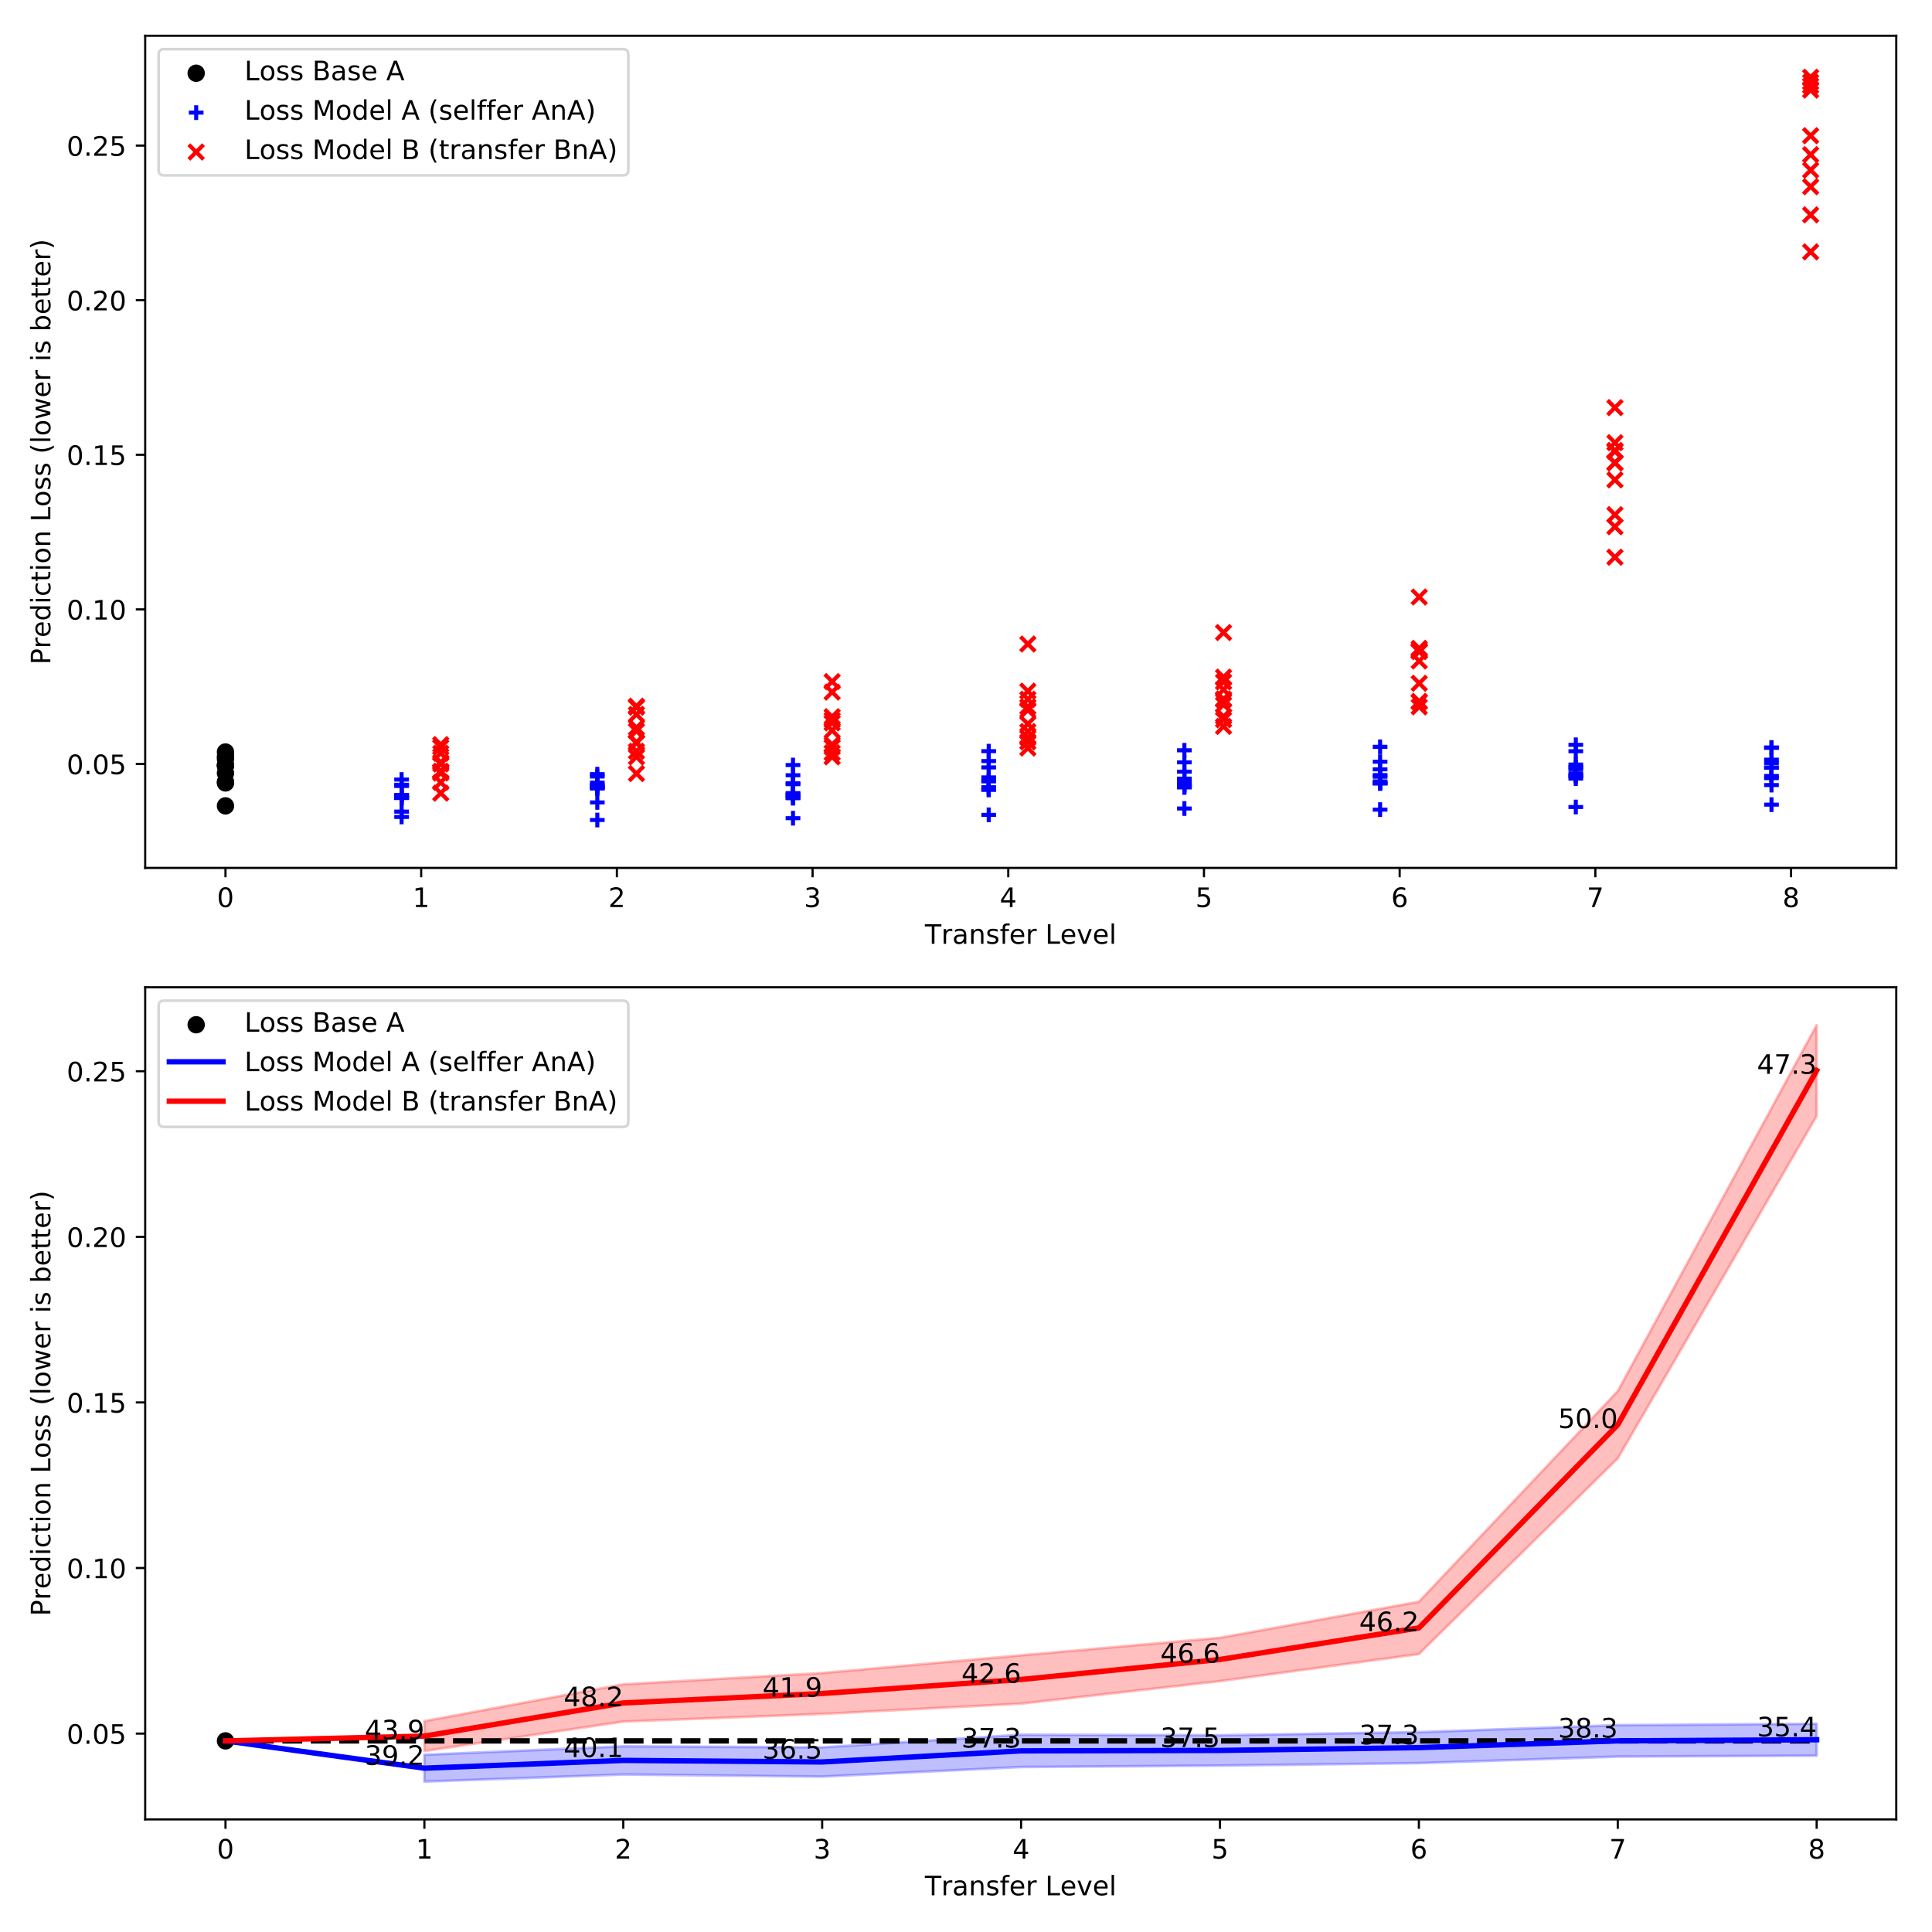 <?xml version="1.0" encoding="utf-8" standalone="no"?>
<!DOCTYPE svg PUBLIC "-//W3C//DTD SVG 1.1//EN"
  "http://www.w3.org/Graphics/SVG/1.1/DTD/svg11.dtd">
<!-- Created with matplotlib (https://matplotlib.org/) -->
<svg height="720pt" version="1.1" viewBox="0 0 720 720" width="720pt" xmlns="http://www.w3.org/2000/svg" xmlns:xlink="http://www.w3.org/1999/xlink">
 <defs>
  <style type="text/css">
*{stroke-linecap:butt;stroke-linejoin:round;}
  </style>
 </defs>
 <g id="figure_1">
  <g id="patch_1">
   <path d="M 0 720 
L 720 720 
L 720 0 
L 0 0 
z
" style="fill:#ffffff;"/>
  </g>
  <g id="axes_1">
   <g id="patch_2">
    <path d="M 54.11 323.44 
L 706.68 323.44 
L 706.68 13.32 
L 54.11 13.32 
z
" style="fill:#ffffff;"/>
   </g>
   <g id="PathCollection_1">
    <defs>
     <path d="M 0 2.739 
C 0.726 2.739 1.423 2.45 1.936 1.936 
C 2.45 1.423 2.739 0.726 2.739 0 
C 2.739 -0.726 2.45 -1.423 1.936 -1.936 
C 1.423 -2.45 0.726 -2.739 0 -2.739 
C -0.726 -2.739 -1.423 -2.45 -1.936 -1.936 
C -2.45 -1.423 -2.739 -0.726 -2.739 0 
C -2.739 0.726 -2.45 1.423 -1.936 1.936 
C -1.423 2.45 -0.726 2.739 0 2.739 
z
" id="m4cdb00249b" style="stroke:#000000;"/>
    </defs>
    <g clip-path="url(#pa584fb59f6)">
     <use style="stroke:#000000;" x="84.03" xlink:href="#m4cdb00249b" y="285.277"/>
     <use style="stroke:#000000;" x="84.03" xlink:href="#m4cdb00249b" y="281.907"/>
     <use style="stroke:#000000;" x="84.03" xlink:href="#m4cdb00249b" y="291.41"/>
     <use style="stroke:#000000;" x="84.03" xlink:href="#m4cdb00249b" y="288.125"/>
     <use style="stroke:#000000;" x="84.03" xlink:href="#m4cdb00249b" y="300.327"/>
     <use style="stroke:#000000;" x="84.03" xlink:href="#m4cdb00249b" y="280.249"/>
     <use style="stroke:#000000;" x="84.03" xlink:href="#m4cdb00249b" y="285.293"/>
     <use style="stroke:#000000;" x="84.03" xlink:href="#m4cdb00249b" y="285.215"/>
     <use style="stroke:#000000;" x="84.03" xlink:href="#m4cdb00249b" y="291.776"/>
     <use style="stroke:#000000;" x="84.03" xlink:href="#m4cdb00249b" y="282.854"/>
    </g>
   </g>
   <g id="PathCollection_2">
    <defs>
     <path d="M -2.739 0 
L 2.739 0 
M 0 2.739 
L 0 -2.739 
" id="m9a3dfd9671" style="stroke:#0000ff;stroke-width:1.5;"/>
    </defs>
    <g clip-path="url(#pa584fb59f6)">
     <use style="fill:#0000ff;stroke:#0000ff;stroke-width:1.5;" x="149.668" xlink:href="#m9a3dfd9671" y="292.908"/>
     <use style="fill:#0000ff;stroke:#0000ff;stroke-width:1.5;" x="149.668" xlink:href="#m9a3dfd9671" y="297.375"/>
     <use style="fill:#0000ff;stroke:#0000ff;stroke-width:1.5;" x="149.668" xlink:href="#m9a3dfd9671" y="297.262"/>
     <use style="fill:#0000ff;stroke:#0000ff;stroke-width:1.5;" x="149.668" xlink:href="#m9a3dfd9671" y="302.468"/>
     <use style="fill:#0000ff;stroke:#0000ff;stroke-width:1.5;" x="149.668" xlink:href="#m9a3dfd9671" y="304.449"/>
     <use style="fill:#0000ff;stroke:#0000ff;stroke-width:1.5;" x="149.668" xlink:href="#m9a3dfd9671" y="292.449"/>
     <use style="fill:#0000ff;stroke:#0000ff;stroke-width:1.5;" x="149.668" xlink:href="#m9a3dfd9671" y="296.231"/>
     <use style="fill:#0000ff;stroke:#0000ff;stroke-width:1.5;" x="149.668" xlink:href="#m9a3dfd9671" y="297.374"/>
     <use style="fill:#0000ff;stroke:#0000ff;stroke-width:1.5;" x="149.668" xlink:href="#m9a3dfd9671" y="296.363"/>
     <use style="fill:#0000ff;stroke:#0000ff;stroke-width:1.5;" x="149.668" xlink:href="#m9a3dfd9671" y="290.511"/>
    </g>
   </g>
   <g id="PathCollection_3">
    <g clip-path="url(#pa584fb59f6)">
     <use style="fill:#0000ff;stroke:#0000ff;stroke-width:1.5;" x="222.599" xlink:href="#m9a3dfd9671" y="293.412"/>
     <use style="fill:#0000ff;stroke:#0000ff;stroke-width:1.5;" x="222.599" xlink:href="#m9a3dfd9671" y="289.379"/>
     <use style="fill:#0000ff;stroke:#0000ff;stroke-width:1.5;" x="222.599" xlink:href="#m9a3dfd9671" y="292.555"/>
     <use style="fill:#0000ff;stroke:#0000ff;stroke-width:1.5;" x="222.599" xlink:href="#m9a3dfd9671" y="293.85"/>
     <use style="fill:#0000ff;stroke:#0000ff;stroke-width:1.5;" x="222.599" xlink:href="#m9a3dfd9671" y="305.593"/>
     <use style="fill:#0000ff;stroke:#0000ff;stroke-width:1.5;" x="222.599" xlink:href="#m9a3dfd9671" y="291.667"/>
     <use style="fill:#0000ff;stroke:#0000ff;stroke-width:1.5;" x="222.599" xlink:href="#m9a3dfd9671" y="292.823"/>
     <use style="fill:#0000ff;stroke:#0000ff;stroke-width:1.5;" x="222.599" xlink:href="#m9a3dfd9671" y="293.546"/>
     <use style="fill:#0000ff;stroke:#0000ff;stroke-width:1.5;" x="222.599" xlink:href="#m9a3dfd9671" y="299.038"/>
     <use style="fill:#0000ff;stroke:#0000ff;stroke-width:1.5;" x="222.599" xlink:href="#m9a3dfd9671" y="288.51"/>
    </g>
   </g>
   <g id="PathCollection_4">
    <g clip-path="url(#pa584fb59f6)">
     <use style="fill:#0000ff;stroke:#0000ff;stroke-width:1.5;" x="295.529" xlink:href="#m9a3dfd9671" y="292.25"/>
     <use style="fill:#0000ff;stroke:#0000ff;stroke-width:1.5;" x="295.529" xlink:href="#m9a3dfd9671" y="291.909"/>
     <use style="fill:#0000ff;stroke:#0000ff;stroke-width:1.5;" x="295.529" xlink:href="#m9a3dfd9671" y="297.424"/>
     <use style="fill:#0000ff;stroke:#0000ff;stroke-width:1.5;" x="295.529" xlink:href="#m9a3dfd9671" y="295.574"/>
     <use style="fill:#0000ff;stroke:#0000ff;stroke-width:1.5;" x="295.529" xlink:href="#m9a3dfd9671" y="304.917"/>
     <use style="fill:#0000ff;stroke:#0000ff;stroke-width:1.5;" x="295.529" xlink:href="#m9a3dfd9671" y="288.908"/>
     <use style="fill:#0000ff;stroke:#0000ff;stroke-width:1.5;" x="295.529" xlink:href="#m9a3dfd9671" y="297.39"/>
     <use style="fill:#0000ff;stroke:#0000ff;stroke-width:1.5;" x="295.529" xlink:href="#m9a3dfd9671" y="296.353"/>
     <use style="fill:#0000ff;stroke:#0000ff;stroke-width:1.5;" x="295.529" xlink:href="#m9a3dfd9671" y="296.022"/>
     <use style="fill:#0000ff;stroke:#0000ff;stroke-width:1.5;" x="295.529" xlink:href="#m9a3dfd9671" y="285.104"/>
    </g>
   </g>
   <g id="PathCollection_5">
    <g clip-path="url(#pa584fb59f6)">
     <use style="fill:#0000ff;stroke:#0000ff;stroke-width:1.5;" x="368.46" xlink:href="#m9a3dfd9671" y="293.382"/>
     <use style="fill:#0000ff;stroke:#0000ff;stroke-width:1.5;" x="368.46" xlink:href="#m9a3dfd9671" y="285.993"/>
     <use style="fill:#0000ff;stroke:#0000ff;stroke-width:1.5;" x="368.46" xlink:href="#m9a3dfd9671" y="291.086"/>
     <use style="fill:#0000ff;stroke:#0000ff;stroke-width:1.5;" x="368.46" xlink:href="#m9a3dfd9671" y="289.701"/>
     <use style="fill:#0000ff;stroke:#0000ff;stroke-width:1.5;" x="368.46" xlink:href="#m9a3dfd9671" y="303.666"/>
     <use style="fill:#0000ff;stroke:#0000ff;stroke-width:1.5;" x="368.46" xlink:href="#m9a3dfd9671" y="279.939"/>
     <use style="fill:#0000ff;stroke:#0000ff;stroke-width:1.5;" x="368.46" xlink:href="#m9a3dfd9671" y="294.333"/>
     <use style="fill:#0000ff;stroke:#0000ff;stroke-width:1.5;" x="368.46" xlink:href="#m9a3dfd9671" y="291.147"/>
     <use style="fill:#0000ff;stroke:#0000ff;stroke-width:1.5;" x="368.46" xlink:href="#m9a3dfd9671" y="294.257"/>
     <use style="fill:#0000ff;stroke:#0000ff;stroke-width:1.5;" x="368.46" xlink:href="#m9a3dfd9671" y="283.629"/>
    </g>
   </g>
   <g id="PathCollection_6">
    <g clip-path="url(#pa584fb59f6)">
     <use style="fill:#0000ff;stroke:#0000ff;stroke-width:1.5;" x="441.391" xlink:href="#m9a3dfd9671" y="291.256"/>
     <use style="fill:#0000ff;stroke:#0000ff;stroke-width:1.5;" x="441.391" xlink:href="#m9a3dfd9671" y="287.571"/>
     <use style="fill:#0000ff;stroke:#0000ff;stroke-width:1.5;" x="441.391" xlink:href="#m9a3dfd9671" y="293.453"/>
     <use style="fill:#0000ff;stroke:#0000ff;stroke-width:1.5;" x="441.391" xlink:href="#m9a3dfd9671" y="290.178"/>
     <use style="fill:#0000ff;stroke:#0000ff;stroke-width:1.5;" x="441.391" xlink:href="#m9a3dfd9671" y="301.308"/>
     <use style="fill:#0000ff;stroke:#0000ff;stroke-width:1.5;" x="441.391" xlink:href="#m9a3dfd9671" y="279.618"/>
     <use style="fill:#0000ff;stroke:#0000ff;stroke-width:1.5;" x="441.391" xlink:href="#m9a3dfd9671" y="293.112"/>
     <use style="fill:#0000ff;stroke:#0000ff;stroke-width:1.5;" x="441.391" xlink:href="#m9a3dfd9671" y="292.361"/>
     <use style="fill:#0000ff;stroke:#0000ff;stroke-width:1.5;" x="441.391" xlink:href="#m9a3dfd9671" y="292.693"/>
     <use style="fill:#0000ff;stroke:#0000ff;stroke-width:1.5;" x="441.391" xlink:href="#m9a3dfd9671" y="284.1"/>
    </g>
   </g>
   <g id="PathCollection_7">
    <g clip-path="url(#pa584fb59f6)">
     <use style="fill:#0000ff;stroke:#0000ff;stroke-width:1.5;" x="514.322" xlink:href="#m9a3dfd9671" y="291.978"/>
     <use style="fill:#0000ff;stroke:#0000ff;stroke-width:1.5;" x="514.322" xlink:href="#m9a3dfd9671" y="283.866"/>
     <use style="fill:#0000ff;stroke:#0000ff;stroke-width:1.5;" x="514.322" xlink:href="#m9a3dfd9671" y="291.883"/>
     <use style="fill:#0000ff;stroke:#0000ff;stroke-width:1.5;" x="514.322" xlink:href="#m9a3dfd9671" y="288.845"/>
     <use style="fill:#0000ff;stroke:#0000ff;stroke-width:1.5;" x="514.322" xlink:href="#m9a3dfd9671" y="301.721"/>
     <use style="fill:#0000ff;stroke:#0000ff;stroke-width:1.5;" x="514.322" xlink:href="#m9a3dfd9671" y="278.313"/>
     <use style="fill:#0000ff;stroke:#0000ff;stroke-width:1.5;" x="514.322" xlink:href="#m9a3dfd9671" y="289.456"/>
     <use style="fill:#0000ff;stroke:#0000ff;stroke-width:1.5;" x="514.322" xlink:href="#m9a3dfd9671" y="291.898"/>
     <use style="fill:#0000ff;stroke:#0000ff;stroke-width:1.5;" x="514.322" xlink:href="#m9a3dfd9671" y="291.198"/>
     <use style="fill:#0000ff;stroke:#0000ff;stroke-width:1.5;" x="514.322" xlink:href="#m9a3dfd9671" y="286.707"/>
    </g>
   </g>
   <g id="PathCollection_8">
    <g clip-path="url(#pa584fb59f6)">
     <use style="fill:#0000ff;stroke:#0000ff;stroke-width:1.5;" x="587.253" xlink:href="#m9a3dfd9671" y="285.885"/>
     <use style="fill:#0000ff;stroke:#0000ff;stroke-width:1.5;" x="587.253" xlink:href="#m9a3dfd9671" y="279.952"/>
     <use style="fill:#0000ff;stroke:#0000ff;stroke-width:1.5;" x="587.253" xlink:href="#m9a3dfd9671" y="289.037"/>
     <use style="fill:#0000ff;stroke:#0000ff;stroke-width:1.5;" x="587.253" xlink:href="#m9a3dfd9671" y="288.216"/>
     <use style="fill:#0000ff;stroke:#0000ff;stroke-width:1.5;" x="587.253" xlink:href="#m9a3dfd9671" y="300.746"/>
     <use style="fill:#0000ff;stroke:#0000ff;stroke-width:1.5;" x="587.253" xlink:href="#m9a3dfd9671" y="277.569"/>
     <use style="fill:#0000ff;stroke:#0000ff;stroke-width:1.5;" x="587.253" xlink:href="#m9a3dfd9671" y="286.639"/>
     <use style="fill:#0000ff;stroke:#0000ff;stroke-width:1.5;" x="587.253" xlink:href="#m9a3dfd9671" y="290.172"/>
     <use style="fill:#0000ff;stroke:#0000ff;stroke-width:1.5;" x="587.253" xlink:href="#m9a3dfd9671" y="289.244"/>
     <use style="fill:#0000ff;stroke:#0000ff;stroke-width:1.5;" x="587.253" xlink:href="#m9a3dfd9671" y="284.93"/>
    </g>
   </g>
   <g id="PathCollection_9">
    <g clip-path="url(#pa584fb59f6)">
     <use style="fill:#0000ff;stroke:#0000ff;stroke-width:1.5;" x="660.183" xlink:href="#m9a3dfd9671" y="286.089"/>
     <use style="fill:#0000ff;stroke:#0000ff;stroke-width:1.5;" x="660.183" xlink:href="#m9a3dfd9671" y="278.714"/>
     <use style="fill:#0000ff;stroke:#0000ff;stroke-width:1.5;" x="660.183" xlink:href="#m9a3dfd9671" y="292.569"/>
     <use style="fill:#0000ff;stroke:#0000ff;stroke-width:1.5;" x="660.183" xlink:href="#m9a3dfd9671" y="289.17"/>
     <use style="fill:#0000ff;stroke:#0000ff;stroke-width:1.5;" x="660.183" xlink:href="#m9a3dfd9671" y="299.867"/>
     <use style="fill:#0000ff;stroke:#0000ff;stroke-width:1.5;" x="660.183" xlink:href="#m9a3dfd9671" y="278.557"/>
     <use style="fill:#0000ff;stroke:#0000ff;stroke-width:1.5;" x="660.183" xlink:href="#m9a3dfd9671" y="284.345"/>
     <use style="fill:#0000ff;stroke:#0000ff;stroke-width:1.5;" x="660.183" xlink:href="#m9a3dfd9671" y="286.055"/>
     <use style="fill:#0000ff;stroke:#0000ff;stroke-width:1.5;" x="660.183" xlink:href="#m9a3dfd9671" y="289.986"/>
     <use style="fill:#0000ff;stroke:#0000ff;stroke-width:1.5;" x="660.183" xlink:href="#m9a3dfd9671" y="283.106"/>
    </g>
   </g>
   <g id="PathCollection_10">
    <defs>
     <path d="M -2.739 2.739 
L 2.739 -2.739 
M -2.739 -2.739 
L 2.739 2.739 
" id="m521e70df94" style="stroke:#ff0000;stroke-width:1.5;"/>
    </defs>
    <g clip-path="url(#pa584fb59f6)">
     <use style="fill:#ff0000;stroke:#ff0000;stroke-width:1.5;" x="164.254" xlink:href="#m521e70df94" y="295.578"/>
     <use style="fill:#ff0000;stroke:#ff0000;stroke-width:1.5;" x="164.254" xlink:href="#m521e70df94" y="287.425"/>
     <use style="fill:#ff0000;stroke:#ff0000;stroke-width:1.5;" x="164.254" xlink:href="#m521e70df94" y="291.569"/>
     <use style="fill:#ff0000;stroke:#ff0000;stroke-width:1.5;" x="164.254" xlink:href="#m521e70df94" y="284.088"/>
     <use style="fill:#ff0000;stroke:#ff0000;stroke-width:1.5;" x="164.254" xlink:href="#m521e70df94" y="277.494"/>
     <use style="fill:#ff0000;stroke:#ff0000;stroke-width:1.5;" x="164.254" xlink:href="#m521e70df94" y="278.477"/>
     <use style="fill:#ff0000;stroke:#ff0000;stroke-width:1.5;" x="164.254" xlink:href="#m521e70df94" y="288.073"/>
     <use style="fill:#ff0000;stroke:#ff0000;stroke-width:1.5;" x="164.254" xlink:href="#m521e70df94" y="280.714"/>
     <use style="fill:#ff0000;stroke:#ff0000;stroke-width:1.5;" x="164.254" xlink:href="#m521e70df94" y="287.548"/>
     <use style="fill:#ff0000;stroke:#ff0000;stroke-width:1.5;" x="164.254" xlink:href="#m521e70df94" y="284.726"/>
    </g>
   </g>
   <g id="PathCollection_11">
    <g clip-path="url(#pa584fb59f6)">
     <use style="fill:#ff0000;stroke:#ff0000;stroke-width:1.5;" x="237.185" xlink:href="#m521e70df94" y="279.975"/>
     <use style="fill:#ff0000;stroke:#ff0000;stroke-width:1.5;" x="237.185" xlink:href="#m521e70df94" y="276.923"/>
     <use style="fill:#ff0000;stroke:#ff0000;stroke-width:1.5;" x="237.185" xlink:href="#m521e70df94" y="266.235"/>
     <use style="fill:#ff0000;stroke:#ff0000;stroke-width:1.5;" x="237.185" xlink:href="#m521e70df94" y="272.417"/>
     <use style="fill:#ff0000;stroke:#ff0000;stroke-width:1.5;" x="237.185" xlink:href="#m521e70df94" y="271.188"/>
     <use style="fill:#ff0000;stroke:#ff0000;stroke-width:1.5;" x="237.185" xlink:href="#m521e70df94" y="263.56"/>
     <use style="fill:#ff0000;stroke:#ff0000;stroke-width:1.5;" x="237.185" xlink:href="#m521e70df94" y="276.578"/>
     <use style="fill:#ff0000;stroke:#ff0000;stroke-width:1.5;" x="237.185" xlink:href="#m521e70df94" y="263.171"/>
     <use style="fill:#ff0000;stroke:#ff0000;stroke-width:1.5;" x="237.185" xlink:href="#m521e70df94" y="288.283"/>
     <use style="fill:#ff0000;stroke:#ff0000;stroke-width:1.5;" x="237.185" xlink:href="#m521e70df94" y="282.106"/>
    </g>
   </g>
   <g id="PathCollection_12">
    <g clip-path="url(#pa584fb59f6)">
     <use style="fill:#ff0000;stroke:#ff0000;stroke-width:1.5;" x="310.115" xlink:href="#m521e70df94" y="278.416"/>
     <use style="fill:#ff0000;stroke:#ff0000;stroke-width:1.5;" x="310.115" xlink:href="#m521e70df94" y="277.475"/>
     <use style="fill:#ff0000;stroke:#ff0000;stroke-width:1.5;" x="310.115" xlink:href="#m521e70df94" y="272.229"/>
     <use style="fill:#ff0000;stroke:#ff0000;stroke-width:1.5;" x="310.115" xlink:href="#m521e70df94" y="267.096"/>
     <use style="fill:#ff0000;stroke:#ff0000;stroke-width:1.5;" x="310.115" xlink:href="#m521e70df94" y="268.364"/>
     <use style="fill:#ff0000;stroke:#ff0000;stroke-width:1.5;" x="310.115" xlink:href="#m521e70df94" y="254.015"/>
     <use style="fill:#ff0000;stroke:#ff0000;stroke-width:1.5;" x="310.115" xlink:href="#m521e70df94" y="269.397"/>
     <use style="fill:#ff0000;stroke:#ff0000;stroke-width:1.5;" x="310.115" xlink:href="#m521e70df94" y="257.925"/>
     <use style="fill:#ff0000;stroke:#ff0000;stroke-width:1.5;" x="310.115" xlink:href="#m521e70df94" y="280.536"/>
     <use style="fill:#ff0000;stroke:#ff0000;stroke-width:1.5;" x="310.115" xlink:href="#m521e70df94" y="282.066"/>
    </g>
   </g>
   <g id="PathCollection_13">
    <g clip-path="url(#pa584fb59f6)">
     <use style="fill:#ff0000;stroke:#ff0000;stroke-width:1.5;" x="383.046" xlink:href="#m521e70df94" y="269.802"/>
     <use style="fill:#ff0000;stroke:#ff0000;stroke-width:1.5;" x="383.046" xlink:href="#m521e70df94" y="276.436"/>
     <use style="fill:#ff0000;stroke:#ff0000;stroke-width:1.5;" x="383.046" xlink:href="#m521e70df94" y="272.621"/>
     <use style="fill:#ff0000;stroke:#ff0000;stroke-width:1.5;" x="383.046" xlink:href="#m521e70df94" y="263.43"/>
     <use style="fill:#ff0000;stroke:#ff0000;stroke-width:1.5;" x="383.046" xlink:href="#m521e70df94" y="260.584"/>
     <use style="fill:#ff0000;stroke:#ff0000;stroke-width:1.5;" x="383.046" xlink:href="#m521e70df94" y="240.007"/>
     <use style="fill:#ff0000;stroke:#ff0000;stroke-width:1.5;" x="383.046" xlink:href="#m521e70df94" y="264.61"/>
     <use style="fill:#ff0000;stroke:#ff0000;stroke-width:1.5;" x="383.046" xlink:href="#m521e70df94" y="257.564"/>
     <use style="fill:#ff0000;stroke:#ff0000;stroke-width:1.5;" x="383.046" xlink:href="#m521e70df94" y="274.972"/>
     <use style="fill:#ff0000;stroke:#ff0000;stroke-width:1.5;" x="383.046" xlink:href="#m521e70df94" y="278.765"/>
    </g>
   </g>
   <g id="PathCollection_14">
    <g clip-path="url(#pa584fb59f6)">
     <use style="fill:#ff0000;stroke:#ff0000;stroke-width:1.5;" x="455.977" xlink:href="#m521e70df94" y="270.714"/>
     <use style="fill:#ff0000;stroke:#ff0000;stroke-width:1.5;" x="455.977" xlink:href="#m521e70df94" y="267.029"/>
     <use style="fill:#ff0000;stroke:#ff0000;stroke-width:1.5;" x="455.977" xlink:href="#m521e70df94" y="257.012"/>
     <use style="fill:#ff0000;stroke:#ff0000;stroke-width:1.5;" x="455.977" xlink:href="#m521e70df94" y="260.777"/>
     <use style="fill:#ff0000;stroke:#ff0000;stroke-width:1.5;" x="455.977" xlink:href="#m521e70df94" y="254.128"/>
     <use style="fill:#ff0000;stroke:#ff0000;stroke-width:1.5;" x="455.977" xlink:href="#m521e70df94" y="235.734"/>
     <use style="fill:#ff0000;stroke:#ff0000;stroke-width:1.5;" x="455.977" xlink:href="#m521e70df94" y="260.499"/>
     <use style="fill:#ff0000;stroke:#ff0000;stroke-width:1.5;" x="455.977" xlink:href="#m521e70df94" y="252.337"/>
     <use style="fill:#ff0000;stroke:#ff0000;stroke-width:1.5;" x="455.977" xlink:href="#m521e70df94" y="268.23"/>
     <use style="fill:#ff0000;stroke:#ff0000;stroke-width:1.5;" x="455.977" xlink:href="#m521e70df94" y="262.636"/>
    </g>
   </g>
   <g id="PathCollection_15">
    <g clip-path="url(#pa584fb59f6)">
     <use style="fill:#ff0000;stroke:#ff0000;stroke-width:1.5;" x="528.908" xlink:href="#m521e70df94" y="261.645"/>
     <use style="fill:#ff0000;stroke:#ff0000;stroke-width:1.5;" x="528.908" xlink:href="#m521e70df94" y="261.381"/>
     <use style="fill:#ff0000;stroke:#ff0000;stroke-width:1.5;" x="528.908" xlink:href="#m521e70df94" y="241.624"/>
     <use style="fill:#ff0000;stroke:#ff0000;stroke-width:1.5;" x="528.908" xlink:href="#m521e70df94" y="246.324"/>
     <use style="fill:#ff0000;stroke:#ff0000;stroke-width:1.5;" x="528.908" xlink:href="#m521e70df94" y="242.345"/>
     <use style="fill:#ff0000;stroke:#ff0000;stroke-width:1.5;" x="528.908" xlink:href="#m521e70df94" y="222.489"/>
     <use style="fill:#ff0000;stroke:#ff0000;stroke-width:1.5;" x="528.908" xlink:href="#m521e70df94" y="242.708"/>
     <use style="fill:#ff0000;stroke:#ff0000;stroke-width:1.5;" x="528.908" xlink:href="#m521e70df94" y="242.828"/>
     <use style="fill:#ff0000;stroke:#ff0000;stroke-width:1.5;" x="528.908" xlink:href="#m521e70df94" y="263.417"/>
     <use style="fill:#ff0000;stroke:#ff0000;stroke-width:1.5;" x="528.908" xlink:href="#m521e70df94" y="254.639"/>
    </g>
   </g>
   <g id="PathCollection_16">
    <g clip-path="url(#pa584fb59f6)">
     <use style="fill:#ff0000;stroke:#ff0000;stroke-width:1.5;" x="601.839" xlink:href="#m521e70df94" y="164.977"/>
     <use style="fill:#ff0000;stroke:#ff0000;stroke-width:1.5;" x="601.839" xlink:href="#m521e70df94" y="167.867"/>
     <use style="fill:#ff0000;stroke:#ff0000;stroke-width:1.5;" x="601.839" xlink:href="#m521e70df94" y="172.398"/>
     <use style="fill:#ff0000;stroke:#ff0000;stroke-width:1.5;" x="601.839" xlink:href="#m521e70df94" y="191.801"/>
     <use style="fill:#ff0000;stroke:#ff0000;stroke-width:1.5;" x="601.839" xlink:href="#m521e70df94" y="196.301"/>
     <use style="fill:#ff0000;stroke:#ff0000;stroke-width:1.5;" x="601.839" xlink:href="#m521e70df94" y="178.83"/>
     <use style="fill:#ff0000;stroke:#ff0000;stroke-width:1.5;" x="601.839" xlink:href="#m521e70df94" y="168.227"/>
     <use style="fill:#ff0000;stroke:#ff0000;stroke-width:1.5;" x="601.839" xlink:href="#m521e70df94" y="151.904"/>
     <use style="fill:#ff0000;stroke:#ff0000;stroke-width:1.5;" x="601.839" xlink:href="#m521e70df94" y="207.656"/>
     <use style="fill:#ff0000;stroke:#ff0000;stroke-width:1.5;" x="601.839" xlink:href="#m521e70df94" y="172.518"/>
    </g>
   </g>
   <g id="PathCollection_17">
    <g clip-path="url(#pa584fb59f6)">
     <use style="fill:#ff0000;stroke:#ff0000;stroke-width:1.5;" x="674.77" xlink:href="#m521e70df94" y="50.576"/>
     <use style="fill:#ff0000;stroke:#ff0000;stroke-width:1.5;" x="674.77" xlink:href="#m521e70df94" y="57.626"/>
     <use style="fill:#ff0000;stroke:#ff0000;stroke-width:1.5;" x="674.77" xlink:href="#m521e70df94" y="28.778"/>
     <use style="fill:#ff0000;stroke:#ff0000;stroke-width:1.5;" x="674.77" xlink:href="#m521e70df94" y="33.581"/>
     <use style="fill:#ff0000;stroke:#ff0000;stroke-width:1.5;" x="674.77" xlink:href="#m521e70df94" y="80.069"/>
     <use style="fill:#ff0000;stroke:#ff0000;stroke-width:1.5;" x="674.77" xlink:href="#m521e70df94" y="63.396"/>
     <use style="fill:#ff0000;stroke:#ff0000;stroke-width:1.5;" x="674.77" xlink:href="#m521e70df94" y="69.578"/>
     <use style="fill:#ff0000;stroke:#ff0000;stroke-width:1.5;" x="674.77" xlink:href="#m521e70df94" y="30.589"/>
     <use style="fill:#ff0000;stroke:#ff0000;stroke-width:1.5;" x="674.77" xlink:href="#m521e70df94" y="93.867"/>
     <use style="fill:#ff0000;stroke:#ff0000;stroke-width:1.5;" x="674.77" xlink:href="#m521e70df94" y="31.945"/>
    </g>
   </g>
   <g id="matplotlib.axis_1">
    <g id="xtick_1">
     <g id="line2d_1">
      <defs>
       <path d="M 0 0 
L 0 3.5 
" id="m7a56ee6e51" style="stroke:#000000;stroke-width:0.8;"/>
      </defs>
      <g>
       <use style="stroke:#000000;stroke-width:0.8;" x="84.03" xlink:href="#m7a56ee6e51" y="323.44"/>
      </g>
     </g>
     <g id="text_1">
      <!-- 0 -->
      <defs>
       <path d="M 31.781 66.406 
Q 24.172 66.406 20.328 58.906 
Q 16.5 51.422 16.5 36.375 
Q 16.5 21.391 20.328 13.891 
Q 24.172 6.391 31.781 6.391 
Q 39.453 6.391 43.281 13.891 
Q 47.125 21.391 47.125 36.375 
Q 47.125 51.422 43.281 58.906 
Q 39.453 66.406 31.781 66.406 
z
M 31.781 74.219 
Q 44.047 74.219 50.516 64.516 
Q 56.984 54.828 56.984 36.375 
Q 56.984 17.969 50.516 8.266 
Q 44.047 -1.422 31.781 -1.422 
Q 19.531 -1.422 13.062 8.266 
Q 6.594 17.969 6.594 36.375 
Q 6.594 54.828 13.062 64.516 
Q 19.531 74.219 31.781 74.219 
z
" id="DejaVuSans-48"/>
      </defs>
      <g transform="translate(80.849 338.038)scale(0.1 -0.1)">
       <use xlink:href="#DejaVuSans-48"/>
      </g>
     </g>
    </g>
    <g id="xtick_2">
     <g id="line2d_2">
      <g>
       <use style="stroke:#000000;stroke-width:0.8;" x="156.961" xlink:href="#m7a56ee6e51" y="323.44"/>
      </g>
     </g>
     <g id="text_2">
      <!-- 1 -->
      <defs>
       <path d="M 12.406 8.297 
L 28.516 8.297 
L 28.516 63.922 
L 10.984 60.406 
L 10.984 69.391 
L 28.422 72.906 
L 38.281 72.906 
L 38.281 8.297 
L 54.391 8.297 
L 54.391 0 
L 12.406 0 
z
" id="DejaVuSans-49"/>
      </defs>
      <g transform="translate(153.78 338.038)scale(0.1 -0.1)">
       <use xlink:href="#DejaVuSans-49"/>
      </g>
     </g>
    </g>
    <g id="xtick_3">
     <g id="line2d_3">
      <g>
       <use style="stroke:#000000;stroke-width:0.8;" x="229.892" xlink:href="#m7a56ee6e51" y="323.44"/>
      </g>
     </g>
     <g id="text_3">
      <!-- 2 -->
      <defs>
       <path d="M 19.188 8.297 
L 53.609 8.297 
L 53.609 0 
L 7.328 0 
L 7.328 8.297 
Q 12.938 14.109 22.625 23.891 
Q 32.328 33.688 34.812 36.531 
Q 39.547 41.844 41.422 45.531 
Q 43.312 49.219 43.312 52.781 
Q 43.312 58.594 39.234 62.25 
Q 35.156 65.922 28.609 65.922 
Q 23.969 65.922 18.812 64.312 
Q 13.672 62.703 7.812 59.422 
L 7.812 69.391 
Q 13.766 71.781 18.938 73 
Q 24.125 74.219 28.422 74.219 
Q 39.75 74.219 46.484 68.547 
Q 53.219 62.891 53.219 53.422 
Q 53.219 48.922 51.531 44.891 
Q 49.859 40.875 45.406 35.406 
Q 44.188 33.984 37.641 27.219 
Q 31.109 20.453 19.188 8.297 
z
" id="DejaVuSans-50"/>
      </defs>
      <g transform="translate(226.71 338.038)scale(0.1 -0.1)">
       <use xlink:href="#DejaVuSans-50"/>
      </g>
     </g>
    </g>
    <g id="xtick_4">
     <g id="line2d_4">
      <g>
       <use style="stroke:#000000;stroke-width:0.8;" x="302.822" xlink:href="#m7a56ee6e51" y="323.44"/>
      </g>
     </g>
     <g id="text_4">
      <!-- 3 -->
      <defs>
       <path d="M 40.578 39.312 
Q 47.656 37.797 51.625 33 
Q 55.609 28.219 55.609 21.188 
Q 55.609 10.406 48.188 4.484 
Q 40.766 -1.422 27.094 -1.422 
Q 22.516 -1.422 17.656 -0.516 
Q 12.797 0.391 7.625 2.203 
L 7.625 11.719 
Q 11.719 9.328 16.594 8.109 
Q 21.484 6.891 26.812 6.891 
Q 36.078 6.891 40.938 10.547 
Q 45.797 14.203 45.797 21.188 
Q 45.797 27.641 41.281 31.266 
Q 36.766 34.906 28.719 34.906 
L 20.219 34.906 
L 20.219 43.016 
L 29.109 43.016 
Q 36.375 43.016 40.234 45.922 
Q 44.094 48.828 44.094 54.297 
Q 44.094 59.906 40.109 62.906 
Q 36.141 65.922 28.719 65.922 
Q 24.656 65.922 20.016 65.031 
Q 15.375 64.156 9.812 62.312 
L 9.812 71.094 
Q 15.438 72.656 20.344 73.438 
Q 25.25 74.219 29.594 74.219 
Q 40.828 74.219 47.359 69.109 
Q 53.906 64.016 53.906 55.328 
Q 53.906 49.266 50.438 45.094 
Q 46.969 40.922 40.578 39.312 
z
" id="DejaVuSans-51"/>
      </defs>
      <g transform="translate(299.641 338.038)scale(0.1 -0.1)">
       <use xlink:href="#DejaVuSans-51"/>
      </g>
     </g>
    </g>
    <g id="xtick_5">
     <g id="line2d_5">
      <g>
       <use style="stroke:#000000;stroke-width:0.8;" x="375.753" xlink:href="#m7a56ee6e51" y="323.44"/>
      </g>
     </g>
     <g id="text_5">
      <!-- 4 -->
      <defs>
       <path d="M 37.797 64.312 
L 12.891 25.391 
L 37.797 25.391 
z
M 35.203 72.906 
L 47.609 72.906 
L 47.609 25.391 
L 58.016 25.391 
L 58.016 17.188 
L 47.609 17.188 
L 47.609 0 
L 37.797 0 
L 37.797 17.188 
L 4.891 17.188 
L 4.891 26.703 
z
" id="DejaVuSans-52"/>
      </defs>
      <g transform="translate(372.572 338.038)scale(0.1 -0.1)">
       <use xlink:href="#DejaVuSans-52"/>
      </g>
     </g>
    </g>
    <g id="xtick_6">
     <g id="line2d_6">
      <g>
       <use style="stroke:#000000;stroke-width:0.8;" x="448.684" xlink:href="#m7a56ee6e51" y="323.44"/>
      </g>
     </g>
     <g id="text_6">
      <!-- 5 -->
      <defs>
       <path d="M 10.797 72.906 
L 49.516 72.906 
L 49.516 64.594 
L 19.828 64.594 
L 19.828 46.734 
Q 21.969 47.469 24.109 47.828 
Q 26.266 48.188 28.422 48.188 
Q 40.625 48.188 47.75 41.5 
Q 54.891 34.812 54.891 23.391 
Q 54.891 11.625 47.562 5.094 
Q 40.234 -1.422 26.906 -1.422 
Q 22.312 -1.422 17.547 -0.641 
Q 12.797 0.141 7.719 1.703 
L 7.719 11.625 
Q 12.109 9.234 16.797 8.062 
Q 21.484 6.891 26.703 6.891 
Q 35.156 6.891 40.078 11.328 
Q 45.016 15.766 45.016 23.391 
Q 45.016 31 40.078 35.438 
Q 35.156 39.891 26.703 39.891 
Q 22.75 39.891 18.812 39.016 
Q 14.891 38.141 10.797 36.281 
z
" id="DejaVuSans-53"/>
      </defs>
      <g transform="translate(445.503 338.038)scale(0.1 -0.1)">
       <use xlink:href="#DejaVuSans-53"/>
      </g>
     </g>
    </g>
    <g id="xtick_7">
     <g id="line2d_7">
      <g>
       <use style="stroke:#000000;stroke-width:0.8;" x="521.615" xlink:href="#m7a56ee6e51" y="323.44"/>
      </g>
     </g>
     <g id="text_7">
      <!-- 6 -->
      <defs>
       <path d="M 33.016 40.375 
Q 26.375 40.375 22.484 35.828 
Q 18.609 31.297 18.609 23.391 
Q 18.609 15.531 22.484 10.953 
Q 26.375 6.391 33.016 6.391 
Q 39.656 6.391 43.531 10.953 
Q 47.406 15.531 47.406 23.391 
Q 47.406 31.297 43.531 35.828 
Q 39.656 40.375 33.016 40.375 
z
M 52.594 71.297 
L 52.594 62.312 
Q 48.875 64.062 45.094 64.984 
Q 41.312 65.922 37.594 65.922 
Q 27.828 65.922 22.672 59.328 
Q 17.531 52.734 16.797 39.406 
Q 19.672 43.656 24.016 45.922 
Q 28.375 48.188 33.594 48.188 
Q 44.578 48.188 50.953 41.516 
Q 57.328 34.859 57.328 23.391 
Q 57.328 12.156 50.688 5.359 
Q 44.047 -1.422 33.016 -1.422 
Q 20.359 -1.422 13.672 8.266 
Q 6.984 17.969 6.984 36.375 
Q 6.984 53.656 15.188 63.938 
Q 23.391 74.219 37.203 74.219 
Q 40.922 74.219 44.703 73.484 
Q 48.484 72.75 52.594 71.297 
z
" id="DejaVuSans-54"/>
      </defs>
      <g transform="translate(518.434 338.038)scale(0.1 -0.1)">
       <use xlink:href="#DejaVuSans-54"/>
      </g>
     </g>
    </g>
    <g id="xtick_8">
     <g id="line2d_8">
      <g>
       <use style="stroke:#000000;stroke-width:0.8;" x="594.546" xlink:href="#m7a56ee6e51" y="323.44"/>
      </g>
     </g>
     <g id="text_8">
      <!-- 7 -->
      <defs>
       <path d="M 8.203 72.906 
L 55.078 72.906 
L 55.078 68.703 
L 28.609 0 
L 18.312 0 
L 43.219 64.594 
L 8.203 64.594 
z
" id="DejaVuSans-55"/>
      </defs>
      <g transform="translate(591.364 338.038)scale(0.1 -0.1)">
       <use xlink:href="#DejaVuSans-55"/>
      </g>
     </g>
    </g>
    <g id="xtick_9">
     <g id="line2d_9">
      <g>
       <use style="stroke:#000000;stroke-width:0.8;" x="667.476" xlink:href="#m7a56ee6e51" y="323.44"/>
      </g>
     </g>
     <g id="text_9">
      <!-- 8 -->
      <defs>
       <path d="M 31.781 34.625 
Q 24.75 34.625 20.719 30.859 
Q 16.703 27.094 16.703 20.516 
Q 16.703 13.922 20.719 10.156 
Q 24.75 6.391 31.781 6.391 
Q 38.812 6.391 42.859 10.172 
Q 46.922 13.969 46.922 20.516 
Q 46.922 27.094 42.891 30.859 
Q 38.875 34.625 31.781 34.625 
z
M 21.922 38.812 
Q 15.578 40.375 12.031 44.719 
Q 8.5 49.078 8.5 55.328 
Q 8.5 64.062 14.719 69.141 
Q 20.953 74.219 31.781 74.219 
Q 42.672 74.219 48.875 69.141 
Q 55.078 64.062 55.078 55.328 
Q 55.078 49.078 51.531 44.719 
Q 48 40.375 41.703 38.812 
Q 48.828 37.156 52.797 32.312 
Q 56.781 27.484 56.781 20.516 
Q 56.781 9.906 50.312 4.234 
Q 43.844 -1.422 31.781 -1.422 
Q 19.734 -1.422 13.25 4.234 
Q 6.781 9.906 6.781 20.516 
Q 6.781 27.484 10.781 32.312 
Q 14.797 37.156 21.922 38.812 
z
M 18.312 54.391 
Q 18.312 48.734 21.844 45.562 
Q 25.391 42.391 31.781 42.391 
Q 38.141 42.391 41.719 45.562 
Q 45.312 48.734 45.312 54.391 
Q 45.312 60.062 41.719 63.234 
Q 38.141 66.406 31.781 66.406 
Q 25.391 66.406 21.844 63.234 
Q 18.312 60.062 18.312 54.391 
z
" id="DejaVuSans-56"/>
      </defs>
      <g transform="translate(664.295 338.038)scale(0.1 -0.1)">
       <use xlink:href="#DejaVuSans-56"/>
      </g>
     </g>
    </g>
    <g id="text_10">
     <!-- Transfer Level -->
     <defs>
      <path d="M -0.297 72.906 
L 61.375 72.906 
L 61.375 64.594 
L 35.5 64.594 
L 35.5 0 
L 25.594 0 
L 25.594 64.594 
L -0.297 64.594 
z
" id="DejaVuSans-84"/>
      <path d="M 41.109 46.297 
Q 39.594 47.172 37.812 47.578 
Q 36.031 48 33.891 48 
Q 26.266 48 22.188 43.047 
Q 18.109 38.094 18.109 28.812 
L 18.109 0 
L 9.078 0 
L 9.078 54.688 
L 18.109 54.688 
L 18.109 46.188 
Q 20.953 51.172 25.484 53.578 
Q 30.031 56 36.531 56 
Q 37.453 56 38.578 55.875 
Q 39.703 55.766 41.062 55.516 
z
" id="DejaVuSans-114"/>
      <path d="M 34.281 27.484 
Q 23.391 27.484 19.188 25 
Q 14.984 22.516 14.984 16.5 
Q 14.984 11.719 18.141 8.906 
Q 21.297 6.109 26.703 6.109 
Q 34.188 6.109 38.703 11.406 
Q 43.219 16.703 43.219 25.484 
L 43.219 27.484 
z
M 52.203 31.203 
L 52.203 0 
L 43.219 0 
L 43.219 8.297 
Q 40.141 3.328 35.547 0.953 
Q 30.953 -1.422 24.312 -1.422 
Q 15.922 -1.422 10.953 3.297 
Q 6 8.016 6 15.922 
Q 6 25.141 12.172 29.828 
Q 18.359 34.516 30.609 34.516 
L 43.219 34.516 
L 43.219 35.406 
Q 43.219 41.609 39.141 45 
Q 35.062 48.391 27.688 48.391 
Q 23 48.391 18.547 47.266 
Q 14.109 46.141 10.016 43.891 
L 10.016 52.203 
Q 14.938 54.109 19.578 55.047 
Q 24.219 56 28.609 56 
Q 40.484 56 46.344 49.844 
Q 52.203 43.703 52.203 31.203 
z
" id="DejaVuSans-97"/>
      <path d="M 54.891 33.016 
L 54.891 0 
L 45.906 0 
L 45.906 32.719 
Q 45.906 40.484 42.875 44.328 
Q 39.844 48.188 33.797 48.188 
Q 26.516 48.188 22.312 43.547 
Q 18.109 38.922 18.109 30.906 
L 18.109 0 
L 9.078 0 
L 9.078 54.688 
L 18.109 54.688 
L 18.109 46.188 
Q 21.344 51.125 25.703 53.562 
Q 30.078 56 35.797 56 
Q 45.219 56 50.047 50.172 
Q 54.891 44.344 54.891 33.016 
z
" id="DejaVuSans-110"/>
      <path d="M 44.281 53.078 
L 44.281 44.578 
Q 40.484 46.531 36.375 47.5 
Q 32.281 48.484 27.875 48.484 
Q 21.188 48.484 17.844 46.438 
Q 14.5 44.391 14.5 40.281 
Q 14.5 37.156 16.891 35.375 
Q 19.281 33.594 26.516 31.984 
L 29.594 31.297 
Q 39.156 29.25 43.188 25.516 
Q 47.219 21.781 47.219 15.094 
Q 47.219 7.469 41.188 3.016 
Q 35.156 -1.422 24.609 -1.422 
Q 20.219 -1.422 15.453 -0.562 
Q 10.688 0.297 5.422 2 
L 5.422 11.281 
Q 10.406 8.688 15.234 7.391 
Q 20.062 6.109 24.812 6.109 
Q 31.156 6.109 34.562 8.281 
Q 37.984 10.453 37.984 14.406 
Q 37.984 18.062 35.516 20.016 
Q 33.062 21.969 24.703 23.781 
L 21.578 24.516 
Q 13.234 26.266 9.516 29.906 
Q 5.812 33.547 5.812 39.891 
Q 5.812 47.609 11.281 51.797 
Q 16.75 56 26.812 56 
Q 31.781 56 36.172 55.266 
Q 40.578 54.547 44.281 53.078 
z
" id="DejaVuSans-115"/>
      <path d="M 37.109 75.984 
L 37.109 68.5 
L 28.516 68.5 
Q 23.688 68.5 21.797 66.547 
Q 19.922 64.594 19.922 59.516 
L 19.922 54.688 
L 34.719 54.688 
L 34.719 47.703 
L 19.922 47.703 
L 19.922 0 
L 10.891 0 
L 10.891 47.703 
L 2.297 47.703 
L 2.297 54.688 
L 10.891 54.688 
L 10.891 58.5 
Q 10.891 67.625 15.141 71.797 
Q 19.391 75.984 28.609 75.984 
z
" id="DejaVuSans-102"/>
      <path d="M 56.203 29.594 
L 56.203 25.203 
L 14.891 25.203 
Q 15.484 15.922 20.484 11.062 
Q 25.484 6.203 34.422 6.203 
Q 39.594 6.203 44.453 7.469 
Q 49.312 8.734 54.109 11.281 
L 54.109 2.781 
Q 49.266 0.734 44.188 -0.344 
Q 39.109 -1.422 33.891 -1.422 
Q 20.797 -1.422 13.156 6.188 
Q 5.516 13.812 5.516 26.812 
Q 5.516 40.234 12.766 48.109 
Q 20.016 56 32.328 56 
Q 43.359 56 49.781 48.891 
Q 56.203 41.797 56.203 29.594 
z
M 47.219 32.234 
Q 47.125 39.594 43.094 43.984 
Q 39.062 48.391 32.422 48.391 
Q 24.906 48.391 20.391 44.141 
Q 15.875 39.891 15.188 32.172 
z
" id="DejaVuSans-101"/>
      <path id="DejaVuSans-32"/>
      <path d="M 9.812 72.906 
L 19.672 72.906 
L 19.672 8.297 
L 55.172 8.297 
L 55.172 0 
L 9.812 0 
z
" id="DejaVuSans-76"/>
      <path d="M 2.984 54.688 
L 12.5 54.688 
L 29.594 8.797 
L 46.688 54.688 
L 56.203 54.688 
L 35.688 0 
L 23.484 0 
z
" id="DejaVuSans-118"/>
      <path d="M 9.422 75.984 
L 18.406 75.984 
L 18.406 0 
L 9.422 0 
z
" id="DejaVuSans-108"/>
     </defs>
     <g transform="translate(344.691 351.717)scale(0.1 -0.1)">
      <use xlink:href="#DejaVuSans-84"/>
      <use x="60.865" xlink:href="#DejaVuSans-114"/>
      <use x="101.979" xlink:href="#DejaVuSans-97"/>
      <use x="163.258" xlink:href="#DejaVuSans-110"/>
      <use x="226.637" xlink:href="#DejaVuSans-115"/>
      <use x="278.736" xlink:href="#DejaVuSans-102"/>
      <use x="313.941" xlink:href="#DejaVuSans-101"/>
      <use x="375.465" xlink:href="#DejaVuSans-114"/>
      <use x="416.578" xlink:href="#DejaVuSans-32"/>
      <use x="448.365" xlink:href="#DejaVuSans-76"/>
      <use x="504.062" xlink:href="#DejaVuSans-101"/>
      <use x="565.586" xlink:href="#DejaVuSans-118"/>
      <use x="624.766" xlink:href="#DejaVuSans-101"/>
      <use x="686.289" xlink:href="#DejaVuSans-108"/>
     </g>
    </g>
   </g>
   <g id="matplotlib.axis_2">
    <g id="ytick_1">
     <g id="line2d_10">
      <defs>
       <path d="M 0 0 
L -3.5 0 
" id="me1df74dc8c" style="stroke:#000000;stroke-width:0.8;"/>
      </defs>
      <g>
       <use style="stroke:#000000;stroke-width:0.8;" x="54.11" xlink:href="#me1df74dc8c" y="284.711"/>
      </g>
     </g>
     <g id="text_11">
      <!-- 0.05 -->
      <defs>
       <path d="M 10.688 12.406 
L 21 12.406 
L 21 0 
L 10.688 0 
z
" id="DejaVuSans-46"/>
      </defs>
      <g transform="translate(24.844 288.51)scale(0.1 -0.1)">
       <use xlink:href="#DejaVuSans-48"/>
       <use x="63.623" xlink:href="#DejaVuSans-46"/>
       <use x="95.41" xlink:href="#DejaVuSans-48"/>
       <use x="159.033" xlink:href="#DejaVuSans-53"/>
      </g>
     </g>
    </g>
    <g id="ytick_2">
     <g id="line2d_11">
      <g>
       <use style="stroke:#000000;stroke-width:0.8;" x="54.11" xlink:href="#me1df74dc8c" y="227.097"/>
      </g>
     </g>
     <g id="text_12">
      <!-- 0.10 -->
      <g transform="translate(24.844 230.896)scale(0.1 -0.1)">
       <use xlink:href="#DejaVuSans-48"/>
       <use x="63.623" xlink:href="#DejaVuSans-46"/>
       <use x="95.41" xlink:href="#DejaVuSans-49"/>
       <use x="159.033" xlink:href="#DejaVuSans-48"/>
      </g>
     </g>
    </g>
    <g id="ytick_3">
     <g id="line2d_12">
      <g>
       <use style="stroke:#000000;stroke-width:0.8;" x="54.11" xlink:href="#me1df74dc8c" y="169.483"/>
      </g>
     </g>
     <g id="text_13">
      <!-- 0.15 -->
      <g transform="translate(24.844 173.282)scale(0.1 -0.1)">
       <use xlink:href="#DejaVuSans-48"/>
       <use x="63.623" xlink:href="#DejaVuSans-46"/>
       <use x="95.41" xlink:href="#DejaVuSans-49"/>
       <use x="159.033" xlink:href="#DejaVuSans-53"/>
      </g>
     </g>
    </g>
    <g id="ytick_4">
     <g id="line2d_13">
      <g>
       <use style="stroke:#000000;stroke-width:0.8;" x="54.11" xlink:href="#me1df74dc8c" y="111.869"/>
      </g>
     </g>
     <g id="text_14">
      <!-- 0.20 -->
      <g transform="translate(24.844 115.668)scale(0.1 -0.1)">
       <use xlink:href="#DejaVuSans-48"/>
       <use x="63.623" xlink:href="#DejaVuSans-46"/>
       <use x="95.41" xlink:href="#DejaVuSans-50"/>
       <use x="159.033" xlink:href="#DejaVuSans-48"/>
      </g>
     </g>
    </g>
    <g id="ytick_5">
     <g id="line2d_14">
      <g>
       <use style="stroke:#000000;stroke-width:0.8;" x="54.11" xlink:href="#me1df74dc8c" y="54.255"/>
      </g>
     </g>
     <g id="text_15">
      <!-- 0.25 -->
      <g transform="translate(24.844 58.054)scale(0.1 -0.1)">
       <use xlink:href="#DejaVuSans-48"/>
       <use x="63.623" xlink:href="#DejaVuSans-46"/>
       <use x="95.41" xlink:href="#DejaVuSans-50"/>
       <use x="159.033" xlink:href="#DejaVuSans-53"/>
      </g>
     </g>
    </g>
    <g id="text_16">
     <!-- Prediction Loss (lower is better) -->
     <defs>
      <path d="M 19.672 64.797 
L 19.672 37.406 
L 32.078 37.406 
Q 38.969 37.406 42.719 40.969 
Q 46.484 44.531 46.484 51.125 
Q 46.484 57.672 42.719 61.234 
Q 38.969 64.797 32.078 64.797 
z
M 9.812 72.906 
L 32.078 72.906 
Q 44.344 72.906 50.609 67.359 
Q 56.891 61.812 56.891 51.125 
Q 56.891 40.328 50.609 34.812 
Q 44.344 29.297 32.078 29.297 
L 19.672 29.297 
L 19.672 0 
L 9.812 0 
z
" id="DejaVuSans-80"/>
      <path d="M 45.406 46.391 
L 45.406 75.984 
L 54.391 75.984 
L 54.391 0 
L 45.406 0 
L 45.406 8.203 
Q 42.578 3.328 38.25 0.953 
Q 33.938 -1.422 27.875 -1.422 
Q 17.969 -1.422 11.734 6.484 
Q 5.516 14.406 5.516 27.297 
Q 5.516 40.188 11.734 48.094 
Q 17.969 56 27.875 56 
Q 33.938 56 38.25 53.625 
Q 42.578 51.266 45.406 46.391 
z
M 14.797 27.297 
Q 14.797 17.391 18.875 11.75 
Q 22.953 6.109 30.078 6.109 
Q 37.203 6.109 41.297 11.75 
Q 45.406 17.391 45.406 27.297 
Q 45.406 37.203 41.297 42.844 
Q 37.203 48.484 30.078 48.484 
Q 22.953 48.484 18.875 42.844 
Q 14.797 37.203 14.797 27.297 
z
" id="DejaVuSans-100"/>
      <path d="M 9.422 54.688 
L 18.406 54.688 
L 18.406 0 
L 9.422 0 
z
M 9.422 75.984 
L 18.406 75.984 
L 18.406 64.594 
L 9.422 64.594 
z
" id="DejaVuSans-105"/>
      <path d="M 48.781 52.594 
L 48.781 44.188 
Q 44.969 46.297 41.141 47.344 
Q 37.312 48.391 33.406 48.391 
Q 24.656 48.391 19.812 42.844 
Q 14.984 37.312 14.984 27.297 
Q 14.984 17.281 19.812 11.734 
Q 24.656 6.203 33.406 6.203 
Q 37.312 6.203 41.141 7.25 
Q 44.969 8.297 48.781 10.406 
L 48.781 2.094 
Q 45.016 0.344 40.984 -0.531 
Q 36.969 -1.422 32.422 -1.422 
Q 20.062 -1.422 12.781 6.344 
Q 5.516 14.109 5.516 27.297 
Q 5.516 40.672 12.859 48.328 
Q 20.219 56 33.016 56 
Q 37.156 56 41.109 55.141 
Q 45.062 54.297 48.781 52.594 
z
" id="DejaVuSans-99"/>
      <path d="M 18.312 70.219 
L 18.312 54.688 
L 36.812 54.688 
L 36.812 47.703 
L 18.312 47.703 
L 18.312 18.016 
Q 18.312 11.328 20.141 9.422 
Q 21.969 7.516 27.594 7.516 
L 36.812 7.516 
L 36.812 0 
L 27.594 0 
Q 17.188 0 13.234 3.875 
Q 9.281 7.766 9.281 18.016 
L 9.281 47.703 
L 2.688 47.703 
L 2.688 54.688 
L 9.281 54.688 
L 9.281 70.219 
z
" id="DejaVuSans-116"/>
      <path d="M 30.609 48.391 
Q 23.391 48.391 19.188 42.75 
Q 14.984 37.109 14.984 27.297 
Q 14.984 17.484 19.156 11.844 
Q 23.344 6.203 30.609 6.203 
Q 37.797 6.203 41.984 11.859 
Q 46.188 17.531 46.188 27.297 
Q 46.188 37.016 41.984 42.703 
Q 37.797 48.391 30.609 48.391 
z
M 30.609 56 
Q 42.328 56 49.016 48.375 
Q 55.719 40.766 55.719 27.297 
Q 55.719 13.875 49.016 6.219 
Q 42.328 -1.422 30.609 -1.422 
Q 18.844 -1.422 12.172 6.219 
Q 5.516 13.875 5.516 27.297 
Q 5.516 40.766 12.172 48.375 
Q 18.844 56 30.609 56 
z
" id="DejaVuSans-111"/>
      <path d="M 31 75.875 
Q 24.469 64.656 21.281 53.656 
Q 18.109 42.672 18.109 31.391 
Q 18.109 20.125 21.312 9.062 
Q 24.516 -2 31 -13.188 
L 23.188 -13.188 
Q 15.875 -1.703 12.234 9.375 
Q 8.594 20.453 8.594 31.391 
Q 8.594 42.281 12.203 53.312 
Q 15.828 64.359 23.188 75.875 
z
" id="DejaVuSans-40"/>
      <path d="M 4.203 54.688 
L 13.188 54.688 
L 24.422 12.016 
L 35.594 54.688 
L 46.188 54.688 
L 57.422 12.016 
L 68.609 54.688 
L 77.594 54.688 
L 63.281 0 
L 52.688 0 
L 40.922 44.828 
L 29.109 0 
L 18.5 0 
z
" id="DejaVuSans-119"/>
      <path d="M 48.688 27.297 
Q 48.688 37.203 44.609 42.844 
Q 40.531 48.484 33.406 48.484 
Q 26.266 48.484 22.188 42.844 
Q 18.109 37.203 18.109 27.297 
Q 18.109 17.391 22.188 11.75 
Q 26.266 6.109 33.406 6.109 
Q 40.531 6.109 44.609 11.75 
Q 48.688 17.391 48.688 27.297 
z
M 18.109 46.391 
Q 20.953 51.266 25.266 53.625 
Q 29.594 56 35.594 56 
Q 45.562 56 51.781 48.094 
Q 58.016 40.188 58.016 27.297 
Q 58.016 14.406 51.781 6.484 
Q 45.562 -1.422 35.594 -1.422 
Q 29.594 -1.422 25.266 0.953 
Q 20.953 3.328 18.109 8.203 
L 18.109 0 
L 9.078 0 
L 9.078 75.984 
L 18.109 75.984 
z
" id="DejaVuSans-98"/>
      <path d="M 8.016 75.875 
L 15.828 75.875 
Q 23.141 64.359 26.781 53.312 
Q 30.422 42.281 30.422 31.391 
Q 30.422 20.453 26.781 9.375 
Q 23.141 -1.703 15.828 -13.188 
L 8.016 -13.188 
Q 14.5 -2 17.703 9.062 
Q 20.906 20.125 20.906 31.391 
Q 20.906 42.672 17.703 53.656 
Q 14.5 64.656 8.016 75.875 
z
" id="DejaVuSans-41"/>
     </defs>
     <g transform="translate(18.765 247.692)rotate(-90)scale(0.1 -0.1)">
      <use xlink:href="#DejaVuSans-80"/>
      <use x="60.287" xlink:href="#DejaVuSans-114"/>
      <use x="101.369" xlink:href="#DejaVuSans-101"/>
      <use x="162.893" xlink:href="#DejaVuSans-100"/>
      <use x="226.369" xlink:href="#DejaVuSans-105"/>
      <use x="254.152" xlink:href="#DejaVuSans-99"/>
      <use x="309.133" xlink:href="#DejaVuSans-116"/>
      <use x="348.342" xlink:href="#DejaVuSans-105"/>
      <use x="376.125" xlink:href="#DejaVuSans-111"/>
      <use x="437.307" xlink:href="#DejaVuSans-110"/>
      <use x="500.686" xlink:href="#DejaVuSans-32"/>
      <use x="532.473" xlink:href="#DejaVuSans-76"/>
      <use x="588.17" xlink:href="#DejaVuSans-111"/>
      <use x="649.352" xlink:href="#DejaVuSans-115"/>
      <use x="701.451" xlink:href="#DejaVuSans-115"/>
      <use x="753.551" xlink:href="#DejaVuSans-32"/>
      <use x="785.338" xlink:href="#DejaVuSans-40"/>
      <use x="824.352" xlink:href="#DejaVuSans-108"/>
      <use x="852.135" xlink:href="#DejaVuSans-111"/>
      <use x="913.316" xlink:href="#DejaVuSans-119"/>
      <use x="995.104" xlink:href="#DejaVuSans-101"/>
      <use x="1056.627" xlink:href="#DejaVuSans-114"/>
      <use x="1097.74" xlink:href="#DejaVuSans-32"/>
      <use x="1129.527" xlink:href="#DejaVuSans-105"/>
      <use x="1157.311" xlink:href="#DejaVuSans-115"/>
      <use x="1209.41" xlink:href="#DejaVuSans-32"/>
      <use x="1241.197" xlink:href="#DejaVuSans-98"/>
      <use x="1304.674" xlink:href="#DejaVuSans-101"/>
      <use x="1366.197" xlink:href="#DejaVuSans-116"/>
      <use x="1405.406" xlink:href="#DejaVuSans-116"/>
      <use x="1444.615" xlink:href="#DejaVuSans-101"/>
      <use x="1506.139" xlink:href="#DejaVuSans-114"/>
      <use x="1547.252" xlink:href="#DejaVuSans-41"/>
     </g>
    </g>
   </g>
   <g id="patch_3">
    <path d="M 54.11 323.44 
L 54.11 13.32 
" style="fill:none;stroke:#000000;stroke-linecap:square;stroke-linejoin:miter;stroke-width:0.8;"/>
   </g>
   <g id="patch_4">
    <path d="M 706.68 323.44 
L 706.68 13.32 
" style="fill:none;stroke:#000000;stroke-linecap:square;stroke-linejoin:miter;stroke-width:0.8;"/>
   </g>
   <g id="patch_5">
    <path d="M 54.11 323.44 
L 706.68 323.44 
" style="fill:none;stroke:#000000;stroke-linecap:square;stroke-linejoin:miter;stroke-width:0.8;"/>
   </g>
   <g id="patch_6">
    <path d="M 54.11 13.32 
L 706.68 13.32 
" style="fill:none;stroke:#000000;stroke-linecap:square;stroke-linejoin:miter;stroke-width:0.8;"/>
   </g>
   <g id="legend_1">
    <g id="patch_7">
     <path d="M 61.11 65.354 
L 232.151 65.354 
Q 234.151 65.354 234.151 63.354 
L 234.151 20.32 
Q 234.151 18.32 232.151 18.32 
L 61.11 18.32 
Q 59.11 18.32 59.11 20.32 
L 59.11 63.354 
Q 59.11 65.354 61.11 65.354 
z
" style="fill:#ffffff;opacity:0.8;stroke:#cccccc;stroke-linejoin:miter;"/>
    </g>
    <g id="PathCollection_18">
     <g>
      <use style="stroke:#000000;" x="73.11" xlink:href="#m4cdb00249b" y="27.293"/>
     </g>
    </g>
    <g id="text_17">
     <!-- Loss Base A -->
     <defs>
      <path d="M 19.672 34.812 
L 19.672 8.109 
L 35.5 8.109 
Q 43.453 8.109 47.281 11.406 
Q 51.125 14.703 51.125 21.484 
Q 51.125 28.328 47.281 31.562 
Q 43.453 34.812 35.5 34.812 
z
M 19.672 64.797 
L 19.672 42.828 
L 34.281 42.828 
Q 41.5 42.828 45.031 45.531 
Q 48.578 48.25 48.578 53.812 
Q 48.578 59.328 45.031 62.062 
Q 41.5 64.797 34.281 64.797 
z
M 9.812 72.906 
L 35.016 72.906 
Q 46.297 72.906 52.391 68.219 
Q 58.5 63.531 58.5 54.891 
Q 58.5 48.188 55.375 44.234 
Q 52.25 40.281 46.188 39.312 
Q 53.469 37.75 57.5 32.781 
Q 61.531 27.828 61.531 20.406 
Q 61.531 10.641 54.891 5.312 
Q 48.25 0 35.984 0 
L 9.812 0 
z
" id="DejaVuSans-66"/>
      <path d="M 34.188 63.188 
L 20.797 26.906 
L 47.609 26.906 
z
M 28.609 72.906 
L 39.797 72.906 
L 67.578 0 
L 57.328 0 
L 50.688 18.703 
L 17.828 18.703 
L 11.188 0 
L 0.781 0 
z
" id="DejaVuSans-65"/>
     </defs>
     <g transform="translate(91.11 29.918)scale(0.1 -0.1)">
      <use xlink:href="#DejaVuSans-76"/>
      <use x="55.697" xlink:href="#DejaVuSans-111"/>
      <use x="116.879" xlink:href="#DejaVuSans-115"/>
      <use x="168.979" xlink:href="#DejaVuSans-115"/>
      <use x="221.078" xlink:href="#DejaVuSans-32"/>
      <use x="252.865" xlink:href="#DejaVuSans-66"/>
      <use x="321.469" xlink:href="#DejaVuSans-97"/>
      <use x="382.748" xlink:href="#DejaVuSans-115"/>
      <use x="434.848" xlink:href="#DejaVuSans-101"/>
      <use x="496.371" xlink:href="#DejaVuSans-32"/>
      <use x="528.158" xlink:href="#DejaVuSans-65"/>
     </g>
    </g>
    <g id="PathCollection_19">
     <g>
      <use style="fill:#0000ff;stroke:#0000ff;stroke-width:1.5;" x="73.11" xlink:href="#m9a3dfd9671" y="41.972"/>
     </g>
    </g>
    <g id="text_18">
     <!-- Loss Model A (selffer AnA) -->
     <defs>
      <path d="M 9.812 72.906 
L 24.516 72.906 
L 43.109 23.297 
L 61.812 72.906 
L 76.516 72.906 
L 76.516 0 
L 66.891 0 
L 66.891 64.016 
L 48.094 14.016 
L 38.188 14.016 
L 19.391 64.016 
L 19.391 0 
L 9.812 0 
z
" id="DejaVuSans-77"/>
     </defs>
     <g transform="translate(91.11 44.597)scale(0.1 -0.1)">
      <use xlink:href="#DejaVuSans-76"/>
      <use x="55.697" xlink:href="#DejaVuSans-111"/>
      <use x="116.879" xlink:href="#DejaVuSans-115"/>
      <use x="168.979" xlink:href="#DejaVuSans-115"/>
      <use x="221.078" xlink:href="#DejaVuSans-32"/>
      <use x="252.865" xlink:href="#DejaVuSans-77"/>
      <use x="339.145" xlink:href="#DejaVuSans-111"/>
      <use x="400.326" xlink:href="#DejaVuSans-100"/>
      <use x="463.803" xlink:href="#DejaVuSans-101"/>
      <use x="525.326" xlink:href="#DejaVuSans-108"/>
      <use x="553.109" xlink:href="#DejaVuSans-32"/>
      <use x="584.896" xlink:href="#DejaVuSans-65"/>
      <use x="653.305" xlink:href="#DejaVuSans-32"/>
      <use x="685.092" xlink:href="#DejaVuSans-40"/>
      <use x="724.105" xlink:href="#DejaVuSans-115"/>
      <use x="776.205" xlink:href="#DejaVuSans-101"/>
      <use x="837.729" xlink:href="#DejaVuSans-108"/>
      <use x="865.512" xlink:href="#DejaVuSans-102"/>
      <use x="900.717" xlink:href="#DejaVuSans-102"/>
      <use x="935.922" xlink:href="#DejaVuSans-101"/>
      <use x="997.445" xlink:href="#DejaVuSans-114"/>
      <use x="1038.559" xlink:href="#DejaVuSans-32"/>
      <use x="1070.346" xlink:href="#DejaVuSans-65"/>
      <use x="1138.754" xlink:href="#DejaVuSans-110"/>
      <use x="1202.133" xlink:href="#DejaVuSans-65"/>
      <use x="1270.541" xlink:href="#DejaVuSans-41"/>
     </g>
    </g>
    <g id="PathCollection_20">
     <g>
      <use style="fill:#ff0000;stroke:#ff0000;stroke-width:1.5;" x="73.11" xlink:href="#m521e70df94" y="56.65"/>
     </g>
    </g>
    <g id="text_19">
     <!-- Loss Model B (transfer BnA) -->
     <g transform="translate(91.11 59.275)scale(0.1 -0.1)">
      <use xlink:href="#DejaVuSans-76"/>
      <use x="55.697" xlink:href="#DejaVuSans-111"/>
      <use x="116.879" xlink:href="#DejaVuSans-115"/>
      <use x="168.979" xlink:href="#DejaVuSans-115"/>
      <use x="221.078" xlink:href="#DejaVuSans-32"/>
      <use x="252.865" xlink:href="#DejaVuSans-77"/>
      <use x="339.145" xlink:href="#DejaVuSans-111"/>
      <use x="400.326" xlink:href="#DejaVuSans-100"/>
      <use x="463.803" xlink:href="#DejaVuSans-101"/>
      <use x="525.326" xlink:href="#DejaVuSans-108"/>
      <use x="553.109" xlink:href="#DejaVuSans-32"/>
      <use x="584.896" xlink:href="#DejaVuSans-66"/>
      <use x="653.5" xlink:href="#DejaVuSans-32"/>
      <use x="685.287" xlink:href="#DejaVuSans-40"/>
      <use x="724.301" xlink:href="#DejaVuSans-116"/>
      <use x="763.51" xlink:href="#DejaVuSans-114"/>
      <use x="804.623" xlink:href="#DejaVuSans-97"/>
      <use x="865.902" xlink:href="#DejaVuSans-110"/>
      <use x="929.281" xlink:href="#DejaVuSans-115"/>
      <use x="981.381" xlink:href="#DejaVuSans-102"/>
      <use x="1016.586" xlink:href="#DejaVuSans-101"/>
      <use x="1078.109" xlink:href="#DejaVuSans-114"/>
      <use x="1119.223" xlink:href="#DejaVuSans-32"/>
      <use x="1151.01" xlink:href="#DejaVuSans-66"/>
      <use x="1219.613" xlink:href="#DejaVuSans-110"/>
      <use x="1282.992" xlink:href="#DejaVuSans-65"/>
      <use x="1351.4" xlink:href="#DejaVuSans-41"/>
     </g>
    </g>
   </g>
  </g>
  <g id="axes_2">
   <g id="patch_8">
    <path d="M 54.11 678.04 
L 706.68 678.04 
L 706.68 367.92 
L 54.11 367.92 
z
" style="fill:#ffffff;"/>
   </g>
   <g id="PathCollection_21">
    <g clip-path="url(#pcf832971d4)">
     <use style="stroke:#000000;" x="84.034" xlink:href="#m4cdb00249b" y="648.777"/>
    </g>
   </g>
   <g id="PolyCollection_1">
    <defs>
     <path d="M 158.157 -56.056 
L 158.157 -66.047 
L 232.28 -69.192 
L 306.403 -68.81 
L 380.526 -73.522 
L 454.649 -73.326 
L 528.772 -74.488 
L 602.895 -77.084 
L 677.018 -77.594 
L 677.018 -65.703 
L 677.018 -65.703 
L 602.895 -65.37 
L 528.772 -62.937 
L 454.649 -62.004 
L 380.526 -61.489 
L 306.403 -57.907 
L 232.28 -58.699 
L 158.157 -56.056 
z
" id="me4860bca4b" style="stroke:#0000ff;stroke-opacity:0.25;"/>
    </defs>
    <g clip-path="url(#pcf832971d4)">
     <use style="fill:#0000ff;fill-opacity:0.25;stroke:#0000ff;stroke-opacity:0.25;" x="0" xlink:href="#me4860bca4b" y="720"/>
    </g>
   </g>
   <g id="PolyCollection_2">
    <defs>
     <path d="M 158.157 -67.434 
L 158.157 -78.598 
L 232.28 -92.308 
L 306.403 -96.506 
L 380.526 -103.109 
L 454.649 -109.652 
L 528.772 -123.074 
L 602.895 -201.58 
L 677.018 -337.984 
L 677.018 -304.128 
L 677.018 -304.128 
L 602.895 -176.504 
L 528.772 -103.569 
L 454.649 -93.491 
L 380.526 -85.104 
L 306.403 -81.268 
L 232.28 -78.415 
L 158.157 -67.434 
z
" id="mfd8a12e1f9" style="stroke:#ff0000;stroke-opacity:0.25;"/>
    </defs>
    <g clip-path="url(#pcf832971d4)">
     <use style="fill:#ff0000;fill-opacity:0.25;stroke:#ff0000;stroke-opacity:0.25;" x="0" xlink:href="#mfd8a12e1f9" y="720"/>
    </g>
   </g>
   <g id="matplotlib.axis_3">
    <g id="xtick_10">
     <g id="line2d_15">
      <g>
       <use style="stroke:#000000;stroke-width:0.8;" x="84.034" xlink:href="#m7a56ee6e51" y="678.04"/>
      </g>
     </g>
     <g id="text_20">
      <!-- 0 -->
      <g transform="translate(80.853 692.638)scale(0.1 -0.1)">
       <use xlink:href="#DejaVuSans-48"/>
      </g>
     </g>
    </g>
    <g id="xtick_11">
     <g id="line2d_16">
      <g>
       <use style="stroke:#000000;stroke-width:0.8;" x="158.157" xlink:href="#m7a56ee6e51" y="678.04"/>
      </g>
     </g>
     <g id="text_21">
      <!-- 1 -->
      <g transform="translate(154.976 692.638)scale(0.1 -0.1)">
       <use xlink:href="#DejaVuSans-49"/>
      </g>
     </g>
    </g>
    <g id="xtick_12">
     <g id="line2d_17">
      <g>
       <use style="stroke:#000000;stroke-width:0.8;" x="232.28" xlink:href="#m7a56ee6e51" y="678.04"/>
      </g>
     </g>
     <g id="text_22">
      <!-- 2 -->
      <g transform="translate(229.099 692.638)scale(0.1 -0.1)">
       <use xlink:href="#DejaVuSans-50"/>
      </g>
     </g>
    </g>
    <g id="xtick_13">
     <g id="line2d_18">
      <g>
       <use style="stroke:#000000;stroke-width:0.8;" x="306.403" xlink:href="#m7a56ee6e51" y="678.04"/>
      </g>
     </g>
     <g id="text_23">
      <!-- 3 -->
      <g transform="translate(303.222 692.638)scale(0.1 -0.1)">
       <use xlink:href="#DejaVuSans-51"/>
      </g>
     </g>
    </g>
    <g id="xtick_14">
     <g id="line2d_19">
      <g>
       <use style="stroke:#000000;stroke-width:0.8;" x="380.526" xlink:href="#m7a56ee6e51" y="678.04"/>
      </g>
     </g>
     <g id="text_24">
      <!-- 4 -->
      <g transform="translate(377.345 692.638)scale(0.1 -0.1)">
       <use xlink:href="#DejaVuSans-52"/>
      </g>
     </g>
    </g>
    <g id="xtick_15">
     <g id="line2d_20">
      <g>
       <use style="stroke:#000000;stroke-width:0.8;" x="454.649" xlink:href="#m7a56ee6e51" y="678.04"/>
      </g>
     </g>
     <g id="text_25">
      <!-- 5 -->
      <g transform="translate(451.468 692.638)scale(0.1 -0.1)">
       <use xlink:href="#DejaVuSans-53"/>
      </g>
     </g>
    </g>
    <g id="xtick_16">
     <g id="line2d_21">
      <g>
       <use style="stroke:#000000;stroke-width:0.8;" x="528.772" xlink:href="#m7a56ee6e51" y="678.04"/>
      </g>
     </g>
     <g id="text_26">
      <!-- 6 -->
      <g transform="translate(525.591 692.638)scale(0.1 -0.1)">
       <use xlink:href="#DejaVuSans-54"/>
      </g>
     </g>
    </g>
    <g id="xtick_17">
     <g id="line2d_22">
      <g>
       <use style="stroke:#000000;stroke-width:0.8;" x="602.895" xlink:href="#m7a56ee6e51" y="678.04"/>
      </g>
     </g>
     <g id="text_27">
      <!-- 7 -->
      <g transform="translate(599.714 692.638)scale(0.1 -0.1)">
       <use xlink:href="#DejaVuSans-55"/>
      </g>
     </g>
    </g>
    <g id="xtick_18">
     <g id="line2d_23">
      <g>
       <use style="stroke:#000000;stroke-width:0.8;" x="677.018" xlink:href="#m7a56ee6e51" y="678.04"/>
      </g>
     </g>
     <g id="text_28">
      <!-- 8 -->
      <g transform="translate(673.836 692.638)scale(0.1 -0.1)">
       <use xlink:href="#DejaVuSans-56"/>
      </g>
     </g>
    </g>
    <g id="text_29">
     <!-- Transfer Level -->
     <g transform="translate(344.691 706.317)scale(0.1 -0.1)">
      <use xlink:href="#DejaVuSans-84"/>
      <use x="60.865" xlink:href="#DejaVuSans-114"/>
      <use x="101.979" xlink:href="#DejaVuSans-97"/>
      <use x="163.258" xlink:href="#DejaVuSans-110"/>
      <use x="226.637" xlink:href="#DejaVuSans-115"/>
      <use x="278.736" xlink:href="#DejaVuSans-102"/>
      <use x="313.941" xlink:href="#DejaVuSans-101"/>
      <use x="375.465" xlink:href="#DejaVuSans-114"/>
      <use x="416.578" xlink:href="#DejaVuSans-32"/>
      <use x="448.365" xlink:href="#DejaVuSans-76"/>
      <use x="504.062" xlink:href="#DejaVuSans-101"/>
      <use x="565.586" xlink:href="#DejaVuSans-118"/>
      <use x="624.766" xlink:href="#DejaVuSans-101"/>
      <use x="686.289" xlink:href="#DejaVuSans-108"/>
     </g>
    </g>
   </g>
   <g id="matplotlib.axis_4">
    <g id="ytick_6">
     <g id="line2d_24">
      <g>
       <use style="stroke:#000000;stroke-width:0.8;" x="54.11" xlink:href="#me1df74dc8c" y="646.065"/>
      </g>
     </g>
     <g id="text_30">
      <!-- 0.05 -->
      <g transform="translate(24.844 649.864)scale(0.1 -0.1)">
       <use xlink:href="#DejaVuSans-48"/>
       <use x="63.623" xlink:href="#DejaVuSans-46"/>
       <use x="95.41" xlink:href="#DejaVuSans-48"/>
       <use x="159.033" xlink:href="#DejaVuSans-53"/>
      </g>
     </g>
    </g>
    <g id="ytick_7">
     <g id="line2d_25">
      <g>
       <use style="stroke:#000000;stroke-width:0.8;" x="54.11" xlink:href="#me1df74dc8c" y="584.353"/>
      </g>
     </g>
     <g id="text_31">
      <!-- 0.10 -->
      <g transform="translate(24.844 588.152)scale(0.1 -0.1)">
       <use xlink:href="#DejaVuSans-48"/>
       <use x="63.623" xlink:href="#DejaVuSans-46"/>
       <use x="95.41" xlink:href="#DejaVuSans-49"/>
       <use x="159.033" xlink:href="#DejaVuSans-48"/>
      </g>
     </g>
    </g>
    <g id="ytick_8">
     <g id="line2d_26">
      <g>
       <use style="stroke:#000000;stroke-width:0.8;" x="54.11" xlink:href="#me1df74dc8c" y="522.64"/>
      </g>
     </g>
     <g id="text_32">
      <!-- 0.15 -->
      <g transform="translate(24.844 526.44)scale(0.1 -0.1)">
       <use xlink:href="#DejaVuSans-48"/>
       <use x="63.623" xlink:href="#DejaVuSans-46"/>
       <use x="95.41" xlink:href="#DejaVuSans-49"/>
       <use x="159.033" xlink:href="#DejaVuSans-53"/>
      </g>
     </g>
    </g>
    <g id="ytick_9">
     <g id="line2d_27">
      <g>
       <use style="stroke:#000000;stroke-width:0.8;" x="54.11" xlink:href="#me1df74dc8c" y="460.928"/>
      </g>
     </g>
     <g id="text_33">
      <!-- 0.20 -->
      <g transform="translate(24.844 464.728)scale(0.1 -0.1)">
       <use xlink:href="#DejaVuSans-48"/>
       <use x="63.623" xlink:href="#DejaVuSans-46"/>
       <use x="95.41" xlink:href="#DejaVuSans-50"/>
       <use x="159.033" xlink:href="#DejaVuSans-48"/>
      </g>
     </g>
    </g>
    <g id="ytick_10">
     <g id="line2d_28">
      <g>
       <use style="stroke:#000000;stroke-width:0.8;" x="54.11" xlink:href="#me1df74dc8c" y="399.216"/>
      </g>
     </g>
     <g id="text_34">
      <!-- 0.25 -->
      <g transform="translate(24.844 403.015)scale(0.1 -0.1)">
       <use xlink:href="#DejaVuSans-48"/>
       <use x="63.623" xlink:href="#DejaVuSans-46"/>
       <use x="95.41" xlink:href="#DejaVuSans-50"/>
       <use x="159.033" xlink:href="#DejaVuSans-53"/>
      </g>
     </g>
    </g>
    <g id="text_35">
     <!-- Prediction Loss (lower is better) -->
     <g transform="translate(18.765 602.293)rotate(-90)scale(0.1 -0.1)">
      <use xlink:href="#DejaVuSans-80"/>
      <use x="60.287" xlink:href="#DejaVuSans-114"/>
      <use x="101.369" xlink:href="#DejaVuSans-101"/>
      <use x="162.893" xlink:href="#DejaVuSans-100"/>
      <use x="226.369" xlink:href="#DejaVuSans-105"/>
      <use x="254.152" xlink:href="#DejaVuSans-99"/>
      <use x="309.133" xlink:href="#DejaVuSans-116"/>
      <use x="348.342" xlink:href="#DejaVuSans-105"/>
      <use x="376.125" xlink:href="#DejaVuSans-111"/>
      <use x="437.307" xlink:href="#DejaVuSans-110"/>
      <use x="500.686" xlink:href="#DejaVuSans-32"/>
      <use x="532.473" xlink:href="#DejaVuSans-76"/>
      <use x="588.17" xlink:href="#DejaVuSans-111"/>
      <use x="649.352" xlink:href="#DejaVuSans-115"/>
      <use x="701.451" xlink:href="#DejaVuSans-115"/>
      <use x="753.551" xlink:href="#DejaVuSans-32"/>
      <use x="785.338" xlink:href="#DejaVuSans-40"/>
      <use x="824.352" xlink:href="#DejaVuSans-108"/>
      <use x="852.135" xlink:href="#DejaVuSans-111"/>
      <use x="913.316" xlink:href="#DejaVuSans-119"/>
      <use x="995.104" xlink:href="#DejaVuSans-101"/>
      <use x="1056.627" xlink:href="#DejaVuSans-114"/>
      <use x="1097.74" xlink:href="#DejaVuSans-32"/>
      <use x="1129.527" xlink:href="#DejaVuSans-105"/>
      <use x="1157.311" xlink:href="#DejaVuSans-115"/>
      <use x="1209.41" xlink:href="#DejaVuSans-32"/>
      <use x="1241.197" xlink:href="#DejaVuSans-98"/>
      <use x="1304.674" xlink:href="#DejaVuSans-101"/>
      <use x="1366.197" xlink:href="#DejaVuSans-116"/>
      <use x="1405.406" xlink:href="#DejaVuSans-116"/>
      <use x="1444.615" xlink:href="#DejaVuSans-101"/>
      <use x="1506.139" xlink:href="#DejaVuSans-114"/>
      <use x="1547.252" xlink:href="#DejaVuSans-41"/>
     </g>
    </g>
   </g>
   <g id="line2d_29">
    <path clip-path="url(#pcf832971d4)" d="M 84.034 648.777 
L 677.018 648.777 
" style="fill:none;stroke:#000000;stroke-dasharray:7.4,3.2;stroke-dashoffset:0;stroke-width:2;"/>
   </g>
   <g id="line2d_30">
    <path clip-path="url(#pcf832971d4)" d="M 84.034 648.777 
L 158.157 658.948 
L 232.28 656.054 
L 306.403 656.641 
L 380.526 652.494 
L 454.649 652.335 
L 528.772 651.287 
L 602.895 648.773 
L 677.018 648.352 
" style="fill:none;stroke:#0000ff;stroke-linecap:square;stroke-width:2;"/>
   </g>
   <g id="line2d_31">
    <path clip-path="url(#pcf832971d4)" d="M 84.034 648.777 
L 158.157 646.984 
L 232.28 634.638 
L 306.403 631.113 
L 380.526 625.893 
L 454.649 618.428 
L 528.772 606.679 
L 602.895 530.958 
L 677.018 398.944 
" style="fill:none;stroke:#ff0000;stroke-linecap:square;stroke-width:2;"/>
   </g>
   <g id="patch_9">
    <path d="M 54.11 678.04 
L 54.11 367.92 
" style="fill:none;stroke:#000000;stroke-linecap:square;stroke-linejoin:miter;stroke-width:0.8;"/>
   </g>
   <g id="patch_10">
    <path d="M 706.68 678.04 
L 706.68 367.92 
" style="fill:none;stroke:#000000;stroke-linecap:square;stroke-linejoin:miter;stroke-width:0.8;"/>
   </g>
   <g id="patch_11">
    <path d="M 54.11 678.04 
L 706.68 678.04 
" style="fill:none;stroke:#000000;stroke-linecap:square;stroke-linejoin:miter;stroke-width:0.8;"/>
   </g>
   <g id="patch_12">
    <path d="M 54.11 367.92 
L 706.68 367.92 
" style="fill:none;stroke:#000000;stroke-linecap:square;stroke-linejoin:miter;stroke-width:0.8;"/>
   </g>
   <g id="text_36">
    <!-- 39.2 -->
    <defs>
     <path d="M 10.984 1.516 
L 10.984 10.5 
Q 14.703 8.734 18.5 7.812 
Q 22.312 6.891 25.984 6.891 
Q 35.75 6.891 40.891 13.453 
Q 46.047 20.016 46.781 33.406 
Q 43.953 29.203 39.594 26.953 
Q 35.25 24.703 29.984 24.703 
Q 19.047 24.703 12.672 31.312 
Q 6.297 37.938 6.297 49.422 
Q 6.297 60.641 12.938 67.422 
Q 19.578 74.219 30.609 74.219 
Q 43.266 74.219 49.922 64.516 
Q 56.594 54.828 56.594 36.375 
Q 56.594 19.141 48.406 8.859 
Q 40.234 -1.422 26.422 -1.422 
Q 22.703 -1.422 18.891 -0.688 
Q 15.094 0.047 10.984 1.516 
z
M 30.609 32.422 
Q 37.25 32.422 41.125 36.953 
Q 45.016 41.5 45.016 49.422 
Q 45.016 57.281 41.125 61.844 
Q 37.25 66.406 30.609 66.406 
Q 23.969 66.406 20.094 61.844 
Q 16.219 57.281 16.219 49.422 
Q 16.219 41.5 20.094 36.953 
Q 23.969 32.422 30.609 32.422 
z
" id="DejaVuSans-57"/>
    </defs>
    <g transform="translate(135.92 657.714)scale(0.1 -0.1)">
     <use xlink:href="#DejaVuSans-51"/>
     <use x="63.623" xlink:href="#DejaVuSans-57"/>
     <use x="127.246" xlink:href="#DejaVuSans-46"/>
     <use x="159.033" xlink:href="#DejaVuSans-50"/>
    </g>
   </g>
   <g id="text_37">
    <!-- 43.9 -->
    <g transform="translate(135.92 648.218)scale(0.1 -0.1)">
     <use xlink:href="#DejaVuSans-52"/>
     <use x="63.623" xlink:href="#DejaVuSans-51"/>
     <use x="127.246" xlink:href="#DejaVuSans-46"/>
     <use x="159.033" xlink:href="#DejaVuSans-57"/>
    </g>
   </g>
   <g id="text_38">
    <!-- 40.1 -->
    <g transform="translate(210.043 654.82)scale(0.1 -0.1)">
     <use xlink:href="#DejaVuSans-52"/>
     <use x="63.623" xlink:href="#DejaVuSans-48"/>
     <use x="127.246" xlink:href="#DejaVuSans-46"/>
     <use x="159.033" xlink:href="#DejaVuSans-49"/>
    </g>
   </g>
   <g id="text_39">
    <!-- 48.2 -->
    <g transform="translate(210.043 635.873)scale(0.1 -0.1)">
     <use xlink:href="#DejaVuSans-52"/>
     <use x="63.623" xlink:href="#DejaVuSans-56"/>
     <use x="127.246" xlink:href="#DejaVuSans-46"/>
     <use x="159.033" xlink:href="#DejaVuSans-50"/>
    </g>
   </g>
   <g id="text_40">
    <!-- 36.5 -->
    <g transform="translate(284.166 655.407)scale(0.1 -0.1)">
     <use xlink:href="#DejaVuSans-51"/>
     <use x="63.623" xlink:href="#DejaVuSans-54"/>
     <use x="127.246" xlink:href="#DejaVuSans-46"/>
     <use x="159.033" xlink:href="#DejaVuSans-53"/>
    </g>
   </g>
   <g id="text_41">
    <!-- 41.9 -->
    <g transform="translate(284.166 632.347)scale(0.1 -0.1)">
     <use xlink:href="#DejaVuSans-52"/>
     <use x="63.623" xlink:href="#DejaVuSans-49"/>
     <use x="127.246" xlink:href="#DejaVuSans-46"/>
     <use x="159.033" xlink:href="#DejaVuSans-57"/>
    </g>
   </g>
   <g id="text_42">
    <!-- 37.3 -->
    <g transform="translate(358.289 651.26)scale(0.1 -0.1)">
     <use xlink:href="#DejaVuSans-51"/>
     <use x="63.623" xlink:href="#DejaVuSans-55"/>
     <use x="127.246" xlink:href="#DejaVuSans-46"/>
     <use x="159.033" xlink:href="#DejaVuSans-51"/>
    </g>
   </g>
   <g id="text_43">
    <!-- 42.6 -->
    <g transform="translate(358.289 627.128)scale(0.1 -0.1)">
     <use xlink:href="#DejaVuSans-52"/>
     <use x="63.623" xlink:href="#DejaVuSans-50"/>
     <use x="127.246" xlink:href="#DejaVuSans-46"/>
     <use x="159.033" xlink:href="#DejaVuSans-54"/>
    </g>
   </g>
   <g id="text_44">
    <!-- 37.5 -->
    <g transform="translate(432.412 651.101)scale(0.1 -0.1)">
     <use xlink:href="#DejaVuSans-51"/>
     <use x="63.623" xlink:href="#DejaVuSans-55"/>
     <use x="127.246" xlink:href="#DejaVuSans-46"/>
     <use x="159.033" xlink:href="#DejaVuSans-53"/>
    </g>
   </g>
   <g id="text_45">
    <!-- 46.6 -->
    <g transform="translate(432.412 619.662)scale(0.1 -0.1)">
     <use xlink:href="#DejaVuSans-52"/>
     <use x="63.623" xlink:href="#DejaVuSans-54"/>
     <use x="127.246" xlink:href="#DejaVuSans-46"/>
     <use x="159.033" xlink:href="#DejaVuSans-54"/>
    </g>
   </g>
   <g id="text_46">
    <!-- 37.3 -->
    <g transform="translate(506.535 650.053)scale(0.1 -0.1)">
     <use xlink:href="#DejaVuSans-51"/>
     <use x="63.623" xlink:href="#DejaVuSans-55"/>
     <use x="127.246" xlink:href="#DejaVuSans-46"/>
     <use x="159.033" xlink:href="#DejaVuSans-51"/>
    </g>
   </g>
   <g id="text_47">
    <!-- 46.2 -->
    <g transform="translate(506.535 607.913)scale(0.1 -0.1)">
     <use xlink:href="#DejaVuSans-52"/>
     <use x="63.623" xlink:href="#DejaVuSans-54"/>
     <use x="127.246" xlink:href="#DejaVuSans-46"/>
     <use x="159.033" xlink:href="#DejaVuSans-50"/>
    </g>
   </g>
   <g id="text_48">
    <!-- 38.3 -->
    <g transform="translate(580.658 647.538)scale(0.1 -0.1)">
     <use xlink:href="#DejaVuSans-51"/>
     <use x="63.623" xlink:href="#DejaVuSans-56"/>
     <use x="127.246" xlink:href="#DejaVuSans-46"/>
     <use x="159.033" xlink:href="#DejaVuSans-51"/>
    </g>
   </g>
   <g id="text_49">
    <!-- 50.0 -->
    <g transform="translate(580.658 532.192)scale(0.1 -0.1)">
     <use xlink:href="#DejaVuSans-53"/>
     <use x="63.623" xlink:href="#DejaVuSans-48"/>
     <use x="127.246" xlink:href="#DejaVuSans-46"/>
     <use x="159.033" xlink:href="#DejaVuSans-48"/>
    </g>
   </g>
   <g id="text_50">
    <!-- 35.4 -->
    <g transform="translate(654.781 647.117)scale(0.1 -0.1)">
     <use xlink:href="#DejaVuSans-51"/>
     <use x="63.623" xlink:href="#DejaVuSans-53"/>
     <use x="127.246" xlink:href="#DejaVuSans-46"/>
     <use x="159.033" xlink:href="#DejaVuSans-52"/>
    </g>
   </g>
   <g id="text_51">
    <!-- 47.3 -->
    <g transform="translate(654.781 400.178)scale(0.1 -0.1)">
     <use xlink:href="#DejaVuSans-52"/>
     <use x="63.623" xlink:href="#DejaVuSans-55"/>
     <use x="127.246" xlink:href="#DejaVuSans-46"/>
     <use x="159.033" xlink:href="#DejaVuSans-51"/>
    </g>
   </g>
   <g id="legend_2">
    <g id="patch_13">
     <path d="M 61.11 419.954 
L 232.151 419.954 
Q 234.151 419.954 234.151 417.954 
L 234.151 374.92 
Q 234.151 372.92 232.151 372.92 
L 61.11 372.92 
Q 59.11 372.92 59.11 374.92 
L 59.11 417.954 
Q 59.11 419.954 61.11 419.954 
z
" style="fill:#ffffff;opacity:0.8;stroke:#cccccc;stroke-linejoin:miter;"/>
    </g>
    <g id="PathCollection_22">
     <g>
      <use style="stroke:#000000;" x="73.11" xlink:href="#m4cdb00249b" y="381.893"/>
     </g>
    </g>
    <g id="text_52">
     <!-- Loss Base A -->
     <g transform="translate(91.11 384.518)scale(0.1 -0.1)">
      <use xlink:href="#DejaVuSans-76"/>
      <use x="55.697" xlink:href="#DejaVuSans-111"/>
      <use x="116.879" xlink:href="#DejaVuSans-115"/>
      <use x="168.979" xlink:href="#DejaVuSans-115"/>
      <use x="221.078" xlink:href="#DejaVuSans-32"/>
      <use x="252.865" xlink:href="#DejaVuSans-66"/>
      <use x="321.469" xlink:href="#DejaVuSans-97"/>
      <use x="382.748" xlink:href="#DejaVuSans-115"/>
      <use x="434.848" xlink:href="#DejaVuSans-101"/>
      <use x="496.371" xlink:href="#DejaVuSans-32"/>
      <use x="528.158" xlink:href="#DejaVuSans-65"/>
     </g>
    </g>
    <g id="line2d_32">
     <path d="M 63.11 395.697 
L 83.11 395.697 
" style="fill:none;stroke:#0000ff;stroke-linecap:square;stroke-width:2;"/>
    </g>
    <g id="line2d_33"/>
    <g id="text_53">
     <!-- Loss Model A (selffer AnA) -->
     <g transform="translate(91.11 399.197)scale(0.1 -0.1)">
      <use xlink:href="#DejaVuSans-76"/>
      <use x="55.697" xlink:href="#DejaVuSans-111"/>
      <use x="116.879" xlink:href="#DejaVuSans-115"/>
      <use x="168.979" xlink:href="#DejaVuSans-115"/>
      <use x="221.078" xlink:href="#DejaVuSans-32"/>
      <use x="252.865" xlink:href="#DejaVuSans-77"/>
      <use x="339.145" xlink:href="#DejaVuSans-111"/>
      <use x="400.326" xlink:href="#DejaVuSans-100"/>
      <use x="463.803" xlink:href="#DejaVuSans-101"/>
      <use x="525.326" xlink:href="#DejaVuSans-108"/>
      <use x="553.109" xlink:href="#DejaVuSans-32"/>
      <use x="584.896" xlink:href="#DejaVuSans-65"/>
      <use x="653.305" xlink:href="#DejaVuSans-32"/>
      <use x="685.092" xlink:href="#DejaVuSans-40"/>
      <use x="724.105" xlink:href="#DejaVuSans-115"/>
      <use x="776.205" xlink:href="#DejaVuSans-101"/>
      <use x="837.729" xlink:href="#DejaVuSans-108"/>
      <use x="865.512" xlink:href="#DejaVuSans-102"/>
      <use x="900.717" xlink:href="#DejaVuSans-102"/>
      <use x="935.922" xlink:href="#DejaVuSans-101"/>
      <use x="997.445" xlink:href="#DejaVuSans-114"/>
      <use x="1038.559" xlink:href="#DejaVuSans-32"/>
      <use x="1070.346" xlink:href="#DejaVuSans-65"/>
      <use x="1138.754" xlink:href="#DejaVuSans-110"/>
      <use x="1202.133" xlink:href="#DejaVuSans-65"/>
      <use x="1270.541" xlink:href="#DejaVuSans-41"/>
     </g>
    </g>
    <g id="line2d_34">
     <path d="M 63.11 410.375 
L 83.11 410.375 
" style="fill:none;stroke:#ff0000;stroke-linecap:square;stroke-width:2;"/>
    </g>
    <g id="line2d_35"/>
    <g id="text_54">
     <!-- Loss Model B (transfer BnA) -->
     <g transform="translate(91.11 413.875)scale(0.1 -0.1)">
      <use xlink:href="#DejaVuSans-76"/>
      <use x="55.697" xlink:href="#DejaVuSans-111"/>
      <use x="116.879" xlink:href="#DejaVuSans-115"/>
      <use x="168.979" xlink:href="#DejaVuSans-115"/>
      <use x="221.078" xlink:href="#DejaVuSans-32"/>
      <use x="252.865" xlink:href="#DejaVuSans-77"/>
      <use x="339.145" xlink:href="#DejaVuSans-111"/>
      <use x="400.326" xlink:href="#DejaVuSans-100"/>
      <use x="463.803" xlink:href="#DejaVuSans-101"/>
      <use x="525.326" xlink:href="#DejaVuSans-108"/>
      <use x="553.109" xlink:href="#DejaVuSans-32"/>
      <use x="584.896" xlink:href="#DejaVuSans-66"/>
      <use x="653.5" xlink:href="#DejaVuSans-32"/>
      <use x="685.287" xlink:href="#DejaVuSans-40"/>
      <use x="724.301" xlink:href="#DejaVuSans-116"/>
      <use x="763.51" xlink:href="#DejaVuSans-114"/>
      <use x="804.623" xlink:href="#DejaVuSans-97"/>
      <use x="865.902" xlink:href="#DejaVuSans-110"/>
      <use x="929.281" xlink:href="#DejaVuSans-115"/>
      <use x="981.381" xlink:href="#DejaVuSans-102"/>
      <use x="1016.586" xlink:href="#DejaVuSans-101"/>
      <use x="1078.109" xlink:href="#DejaVuSans-114"/>
      <use x="1119.223" xlink:href="#DejaVuSans-32"/>
      <use x="1151.01" xlink:href="#DejaVuSans-66"/>
      <use x="1219.613" xlink:href="#DejaVuSans-110"/>
      <use x="1282.992" xlink:href="#DejaVuSans-65"/>
      <use x="1351.4" xlink:href="#DejaVuSans-41"/>
     </g>
    </g>
   </g>
  </g>
 </g>
 <defs>
  <clipPath id="pa584fb59f6">
   <rect height="310.12" width="652.57" x="54.11" y="13.32"/>
  </clipPath>
  <clipPath id="pcf832971d4">
   <rect height="310.12" width="652.57" x="54.11" y="367.92"/>
  </clipPath>
 </defs>
</svg>
